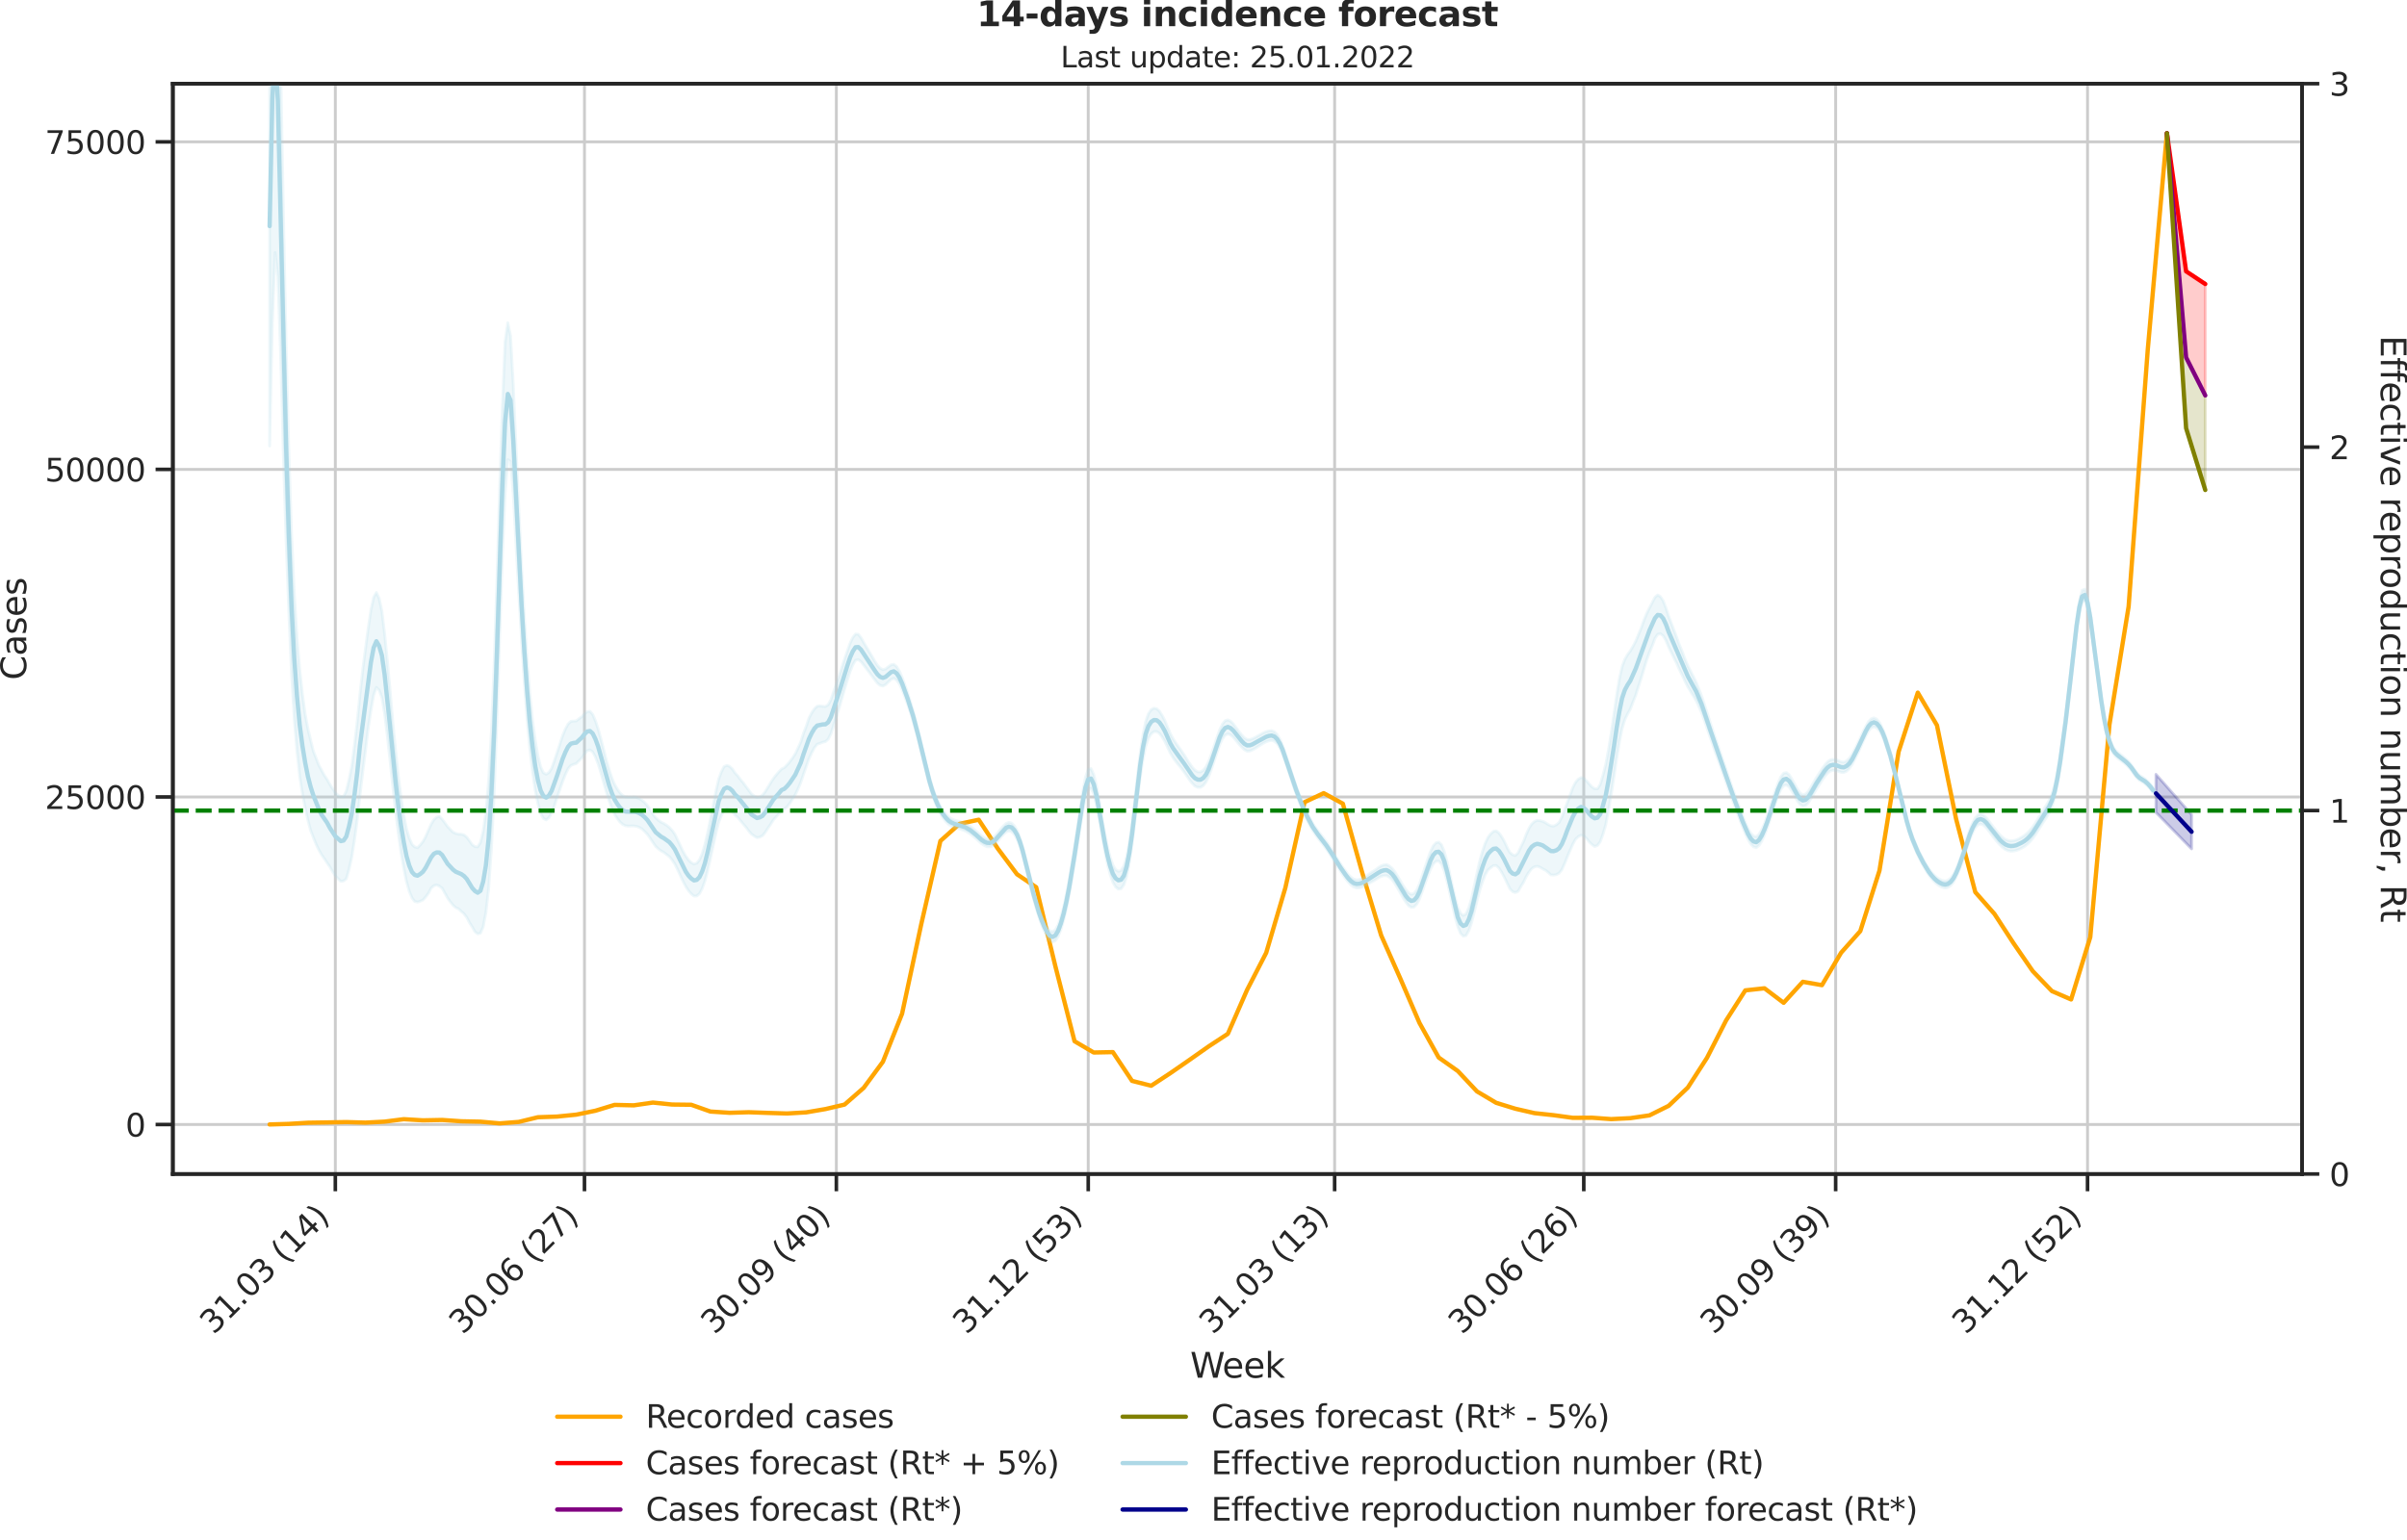 <?xml version="1.0" encoding="utf-8" standalone="no"?>
<!DOCTYPE svg PUBLIC "-//W3C//DTD SVG 1.1//EN"
  "http://www.w3.org/Graphics/SVG/1.1/DTD/svg11.dtd">
<svg xmlns:xlink="http://www.w3.org/1999/xlink" width="837.056pt" height="535.652pt" viewBox="0 0 837.056 535.652" xmlns="http://www.w3.org/2000/svg" version="1.1">
 <defs>
  <style type="text/css">*{stroke-linejoin: round; stroke-linecap: butt}</style>
 </defs>
 <g id="figure_1">
  <g id="patch_1">
   <path d="M 0 535.652 
L 837.056 535.652 
L 837.056 0 
L 0 0 
L 0 535.652 
z
" style="fill: none"/>
  </g>
  <g id="axes_1">
   <g id="patch_2">
    <path d="M 60.108 408.402 
L 800.558 408.402 
L 800.558 29.118 
L 60.108 29.118 
L 60.108 408.402 
z
" style="fill: none"/>
   </g>
   <g id="matplotlib.axis_1">
    <g id="xtick_1">
     <g id="line2d_1">
      <path d="M 116.615 408.402 
L 116.615 29.118 
" clip-path="url(#p458010baac)" style="fill: none; stroke: #cccccc; stroke-linecap: round"/>
     </g>
     <g id="line2d_2">
      <defs>
       <path id="medcc021620" d="M 0 0 
L 0 6 
" style="stroke: #262626; stroke-width: 1.25"/>
      </defs>
      <g>
       <use xlink:href="#medcc021620" x="116.615" y="408.402" style="fill: #262626; stroke: #262626; stroke-width: 1.25"/>
      </g>
     </g>
     <g id="text_1">
      <!-- 31.03 (14) -->
      <g style="fill: #262626" transform="translate(74.291 464.519)rotate(-45)scale(0.11 -0.11)">
       <defs>
        <path id="DejaVuSans-33" d="M 2597 2516 
Q 3050 2419 3304 2112 
Q 3559 1806 3559 1356 
Q 3559 666 3084 287 
Q 2609 -91 1734 -91 
Q 1441 -91 1130 -33 
Q 819 25 488 141 
L 488 750 
Q 750 597 1062 519 
Q 1375 441 1716 441 
Q 2309 441 2620 675 
Q 2931 909 2931 1356 
Q 2931 1769 2642 2001 
Q 2353 2234 1838 2234 
L 1294 2234 
L 1294 2753 
L 1863 2753 
Q 2328 2753 2575 2939 
Q 2822 3125 2822 3475 
Q 2822 3834 2567 4026 
Q 2313 4219 1838 4219 
Q 1578 4219 1281 4162 
Q 984 4106 628 3988 
L 628 4550 
Q 988 4650 1302 4700 
Q 1616 4750 1894 4750 
Q 2613 4750 3031 4423 
Q 3450 4097 3450 3541 
Q 3450 3153 3228 2886 
Q 3006 2619 2597 2516 
z
" transform="scale(0.016)"/>
        <path id="DejaVuSans-31" d="M 794 531 
L 1825 531 
L 1825 4091 
L 703 3866 
L 703 4441 
L 1819 4666 
L 2450 4666 
L 2450 531 
L 3481 531 
L 3481 0 
L 794 0 
L 794 531 
z
" transform="scale(0.016)"/>
        <path id="DejaVuSans-2e" d="M 684 794 
L 1344 794 
L 1344 0 
L 684 0 
L 684 794 
z
" transform="scale(0.016)"/>
        <path id="DejaVuSans-30" d="M 2034 4250 
Q 1547 4250 1301 3770 
Q 1056 3291 1056 2328 
Q 1056 1369 1301 889 
Q 1547 409 2034 409 
Q 2525 409 2770 889 
Q 3016 1369 3016 2328 
Q 3016 3291 2770 3770 
Q 2525 4250 2034 4250 
z
M 2034 4750 
Q 2819 4750 3233 4129 
Q 3647 3509 3647 2328 
Q 3647 1150 3233 529 
Q 2819 -91 2034 -91 
Q 1250 -91 836 529 
Q 422 1150 422 2328 
Q 422 3509 836 4129 
Q 1250 4750 2034 4750 
z
" transform="scale(0.016)"/>
        <path id="DejaVuSans-20" transform="scale(0.016)"/>
        <path id="DejaVuSans-28" d="M 1984 4856 
Q 1566 4138 1362 3434 
Q 1159 2731 1159 2009 
Q 1159 1288 1364 580 
Q 1569 -128 1984 -844 
L 1484 -844 
Q 1016 -109 783 600 
Q 550 1309 550 2009 
Q 550 2706 781 3412 
Q 1013 4119 1484 4856 
L 1984 4856 
z
" transform="scale(0.016)"/>
        <path id="DejaVuSans-34" d="M 2419 4116 
L 825 1625 
L 2419 1625 
L 2419 4116 
z
M 2253 4666 
L 3047 4666 
L 3047 1625 
L 3713 1625 
L 3713 1100 
L 3047 1100 
L 3047 0 
L 2419 0 
L 2419 1100 
L 313 1100 
L 313 1709 
L 2253 4666 
z
" transform="scale(0.016)"/>
        <path id="DejaVuSans-29" d="M 513 4856 
L 1013 4856 
Q 1481 4119 1714 3412 
Q 1947 2706 1947 2009 
Q 1947 1309 1714 600 
Q 1481 -109 1013 -844 
L 513 -844 
Q 928 -128 1133 580 
Q 1338 1288 1338 2009 
Q 1338 2731 1133 3434 
Q 928 4138 513 4856 
z
" transform="scale(0.016)"/>
       </defs>
       <use xlink:href="#DejaVuSans-33"/>
       <use xlink:href="#DejaVuSans-31" x="63.623"/>
       <use xlink:href="#DejaVuSans-2e" x="127.246"/>
       <use xlink:href="#DejaVuSans-30" x="159.033"/>
       <use xlink:href="#DejaVuSans-33" x="222.656"/>
       <use xlink:href="#DejaVuSans-20" x="286.279"/>
       <use xlink:href="#DejaVuSans-28" x="318.066"/>
       <use xlink:href="#DejaVuSans-31" x="357.08"/>
       <use xlink:href="#DejaVuSans-34" x="420.703"/>
       <use xlink:href="#DejaVuSans-29" x="484.326"/>
      </g>
     </g>
    </g>
    <g id="xtick_2">
     <g id="line2d_3">
      <path d="M 203.256 408.402 
L 203.256 29.118 
" clip-path="url(#p458010baac)" style="fill: none; stroke: #cccccc; stroke-linecap: round"/>
     </g>
     <g id="line2d_4">
      <g>
       <use xlink:href="#medcc021620" x="203.256" y="408.402" style="fill: #262626; stroke: #262626; stroke-width: 1.25"/>
      </g>
     </g>
     <g id="text_2">
      <!-- 30.06 (27) -->
      <g style="fill: #262626" transform="translate(160.932 464.519)rotate(-45)scale(0.11 -0.11)">
       <defs>
        <path id="DejaVuSans-36" d="M 2113 2584 
Q 1688 2584 1439 2293 
Q 1191 2003 1191 1497 
Q 1191 994 1439 701 
Q 1688 409 2113 409 
Q 2538 409 2786 701 
Q 3034 994 3034 1497 
Q 3034 2003 2786 2293 
Q 2538 2584 2113 2584 
z
M 3366 4563 
L 3366 3988 
Q 3128 4100 2886 4159 
Q 2644 4219 2406 4219 
Q 1781 4219 1451 3797 
Q 1122 3375 1075 2522 
Q 1259 2794 1537 2939 
Q 1816 3084 2150 3084 
Q 2853 3084 3261 2657 
Q 3669 2231 3669 1497 
Q 3669 778 3244 343 
Q 2819 -91 2113 -91 
Q 1303 -91 875 529 
Q 447 1150 447 2328 
Q 447 3434 972 4092 
Q 1497 4750 2381 4750 
Q 2619 4750 2861 4703 
Q 3103 4656 3366 4563 
z
" transform="scale(0.016)"/>
        <path id="DejaVuSans-32" d="M 1228 531 
L 3431 531 
L 3431 0 
L 469 0 
L 469 531 
Q 828 903 1448 1529 
Q 2069 2156 2228 2338 
Q 2531 2678 2651 2914 
Q 2772 3150 2772 3378 
Q 2772 3750 2511 3984 
Q 2250 4219 1831 4219 
Q 1534 4219 1204 4116 
Q 875 4013 500 3803 
L 500 4441 
Q 881 4594 1212 4672 
Q 1544 4750 1819 4750 
Q 2544 4750 2975 4387 
Q 3406 4025 3406 3419 
Q 3406 3131 3298 2873 
Q 3191 2616 2906 2266 
Q 2828 2175 2409 1742 
Q 1991 1309 1228 531 
z
" transform="scale(0.016)"/>
        <path id="DejaVuSans-37" d="M 525 4666 
L 3525 4666 
L 3525 4397 
L 1831 0 
L 1172 0 
L 2766 4134 
L 525 4134 
L 525 4666 
z
" transform="scale(0.016)"/>
       </defs>
       <use xlink:href="#DejaVuSans-33"/>
       <use xlink:href="#DejaVuSans-30" x="63.623"/>
       <use xlink:href="#DejaVuSans-2e" x="127.246"/>
       <use xlink:href="#DejaVuSans-30" x="159.033"/>
       <use xlink:href="#DejaVuSans-36" x="222.656"/>
       <use xlink:href="#DejaVuSans-20" x="286.279"/>
       <use xlink:href="#DejaVuSans-28" x="318.066"/>
       <use xlink:href="#DejaVuSans-32" x="357.08"/>
       <use xlink:href="#DejaVuSans-37" x="420.703"/>
       <use xlink:href="#DejaVuSans-29" x="484.326"/>
      </g>
     </g>
    </g>
    <g id="xtick_3">
     <g id="line2d_5">
      <path d="M 290.85 408.402 
L 290.85 29.118 
" clip-path="url(#p458010baac)" style="fill: none; stroke: #cccccc; stroke-linecap: round"/>
     </g>
     <g id="line2d_6">
      <g>
       <use xlink:href="#medcc021620" x="290.85" y="408.402" style="fill: #262626; stroke: #262626; stroke-width: 1.25"/>
      </g>
     </g>
     <g id="text_3">
      <!-- 30.09 (40) -->
      <g style="fill: #262626" transform="translate(248.525 464.519)rotate(-45)scale(0.11 -0.11)">
       <defs>
        <path id="DejaVuSans-39" d="M 703 97 
L 703 672 
Q 941 559 1184 500 
Q 1428 441 1663 441 
Q 2288 441 2617 861 
Q 2947 1281 2994 2138 
Q 2813 1869 2534 1725 
Q 2256 1581 1919 1581 
Q 1219 1581 811 2004 
Q 403 2428 403 3163 
Q 403 3881 828 4315 
Q 1253 4750 1959 4750 
Q 2769 4750 3195 4129 
Q 3622 3509 3622 2328 
Q 3622 1225 3098 567 
Q 2575 -91 1691 -91 
Q 1453 -91 1209 -44 
Q 966 3 703 97 
z
M 1959 2075 
Q 2384 2075 2632 2365 
Q 2881 2656 2881 3163 
Q 2881 3666 2632 3958 
Q 2384 4250 1959 4250 
Q 1534 4250 1286 3958 
Q 1038 3666 1038 3163 
Q 1038 2656 1286 2365 
Q 1534 2075 1959 2075 
z
" transform="scale(0.016)"/>
       </defs>
       <use xlink:href="#DejaVuSans-33"/>
       <use xlink:href="#DejaVuSans-30" x="63.623"/>
       <use xlink:href="#DejaVuSans-2e" x="127.246"/>
       <use xlink:href="#DejaVuSans-30" x="159.033"/>
       <use xlink:href="#DejaVuSans-39" x="222.656"/>
       <use xlink:href="#DejaVuSans-20" x="286.279"/>
       <use xlink:href="#DejaVuSans-28" x="318.066"/>
       <use xlink:href="#DejaVuSans-34" x="357.08"/>
       <use xlink:href="#DejaVuSans-30" x="420.703"/>
       <use xlink:href="#DejaVuSans-29" x="484.326"/>
      </g>
     </g>
    </g>
    <g id="xtick_4">
     <g id="line2d_7">
      <path d="M 378.443 408.402 
L 378.443 29.118 
" clip-path="url(#p458010baac)" style="fill: none; stroke: #cccccc; stroke-linecap: round"/>
     </g>
     <g id="line2d_8">
      <g>
       <use xlink:href="#medcc021620" x="378.443" y="408.402" style="fill: #262626; stroke: #262626; stroke-width: 1.25"/>
      </g>
     </g>
     <g id="text_4">
      <!-- 31.12 (53) -->
      <g style="fill: #262626" transform="translate(336.119 464.519)rotate(-45)scale(0.11 -0.11)">
       <defs>
        <path id="DejaVuSans-35" d="M 691 4666 
L 3169 4666 
L 3169 4134 
L 1269 4134 
L 1269 2991 
Q 1406 3038 1543 3061 
Q 1681 3084 1819 3084 
Q 2600 3084 3056 2656 
Q 3513 2228 3513 1497 
Q 3513 744 3044 326 
Q 2575 -91 1722 -91 
Q 1428 -91 1123 -41 
Q 819 9 494 109 
L 494 744 
Q 775 591 1075 516 
Q 1375 441 1709 441 
Q 2250 441 2565 725 
Q 2881 1009 2881 1497 
Q 2881 1984 2565 2268 
Q 2250 2553 1709 2553 
Q 1456 2553 1204 2497 
Q 953 2441 691 2322 
L 691 4666 
z
" transform="scale(0.016)"/>
       </defs>
       <use xlink:href="#DejaVuSans-33"/>
       <use xlink:href="#DejaVuSans-31" x="63.623"/>
       <use xlink:href="#DejaVuSans-2e" x="127.246"/>
       <use xlink:href="#DejaVuSans-31" x="159.033"/>
       <use xlink:href="#DejaVuSans-32" x="222.656"/>
       <use xlink:href="#DejaVuSans-20" x="286.279"/>
       <use xlink:href="#DejaVuSans-28" x="318.066"/>
       <use xlink:href="#DejaVuSans-35" x="357.08"/>
       <use xlink:href="#DejaVuSans-33" x="420.703"/>
       <use xlink:href="#DejaVuSans-29" x="484.326"/>
      </g>
     </g>
    </g>
    <g id="xtick_5">
     <g id="line2d_9">
      <path d="M 464.132 408.402 
L 464.132 29.118 
" clip-path="url(#p458010baac)" style="fill: none; stroke: #cccccc; stroke-linecap: round"/>
     </g>
     <g id="line2d_10">
      <g>
       <use xlink:href="#medcc021620" x="464.132" y="408.402" style="fill: #262626; stroke: #262626; stroke-width: 1.25"/>
      </g>
     </g>
     <g id="text_5">
      <!-- 31.03 (13) -->
      <g style="fill: #262626" transform="translate(421.808 464.519)rotate(-45)scale(0.11 -0.11)">
       <use xlink:href="#DejaVuSans-33"/>
       <use xlink:href="#DejaVuSans-31" x="63.623"/>
       <use xlink:href="#DejaVuSans-2e" x="127.246"/>
       <use xlink:href="#DejaVuSans-30" x="159.033"/>
       <use xlink:href="#DejaVuSans-33" x="222.656"/>
       <use xlink:href="#DejaVuSans-20" x="286.279"/>
       <use xlink:href="#DejaVuSans-28" x="318.066"/>
       <use xlink:href="#DejaVuSans-31" x="357.08"/>
       <use xlink:href="#DejaVuSans-33" x="420.703"/>
       <use xlink:href="#DejaVuSans-29" x="484.326"/>
      </g>
     </g>
    </g>
    <g id="xtick_6">
     <g id="line2d_11">
      <path d="M 550.773 408.402 
L 550.773 29.118 
" clip-path="url(#p458010baac)" style="fill: none; stroke: #cccccc; stroke-linecap: round"/>
     </g>
     <g id="line2d_12">
      <g>
       <use xlink:href="#medcc021620" x="550.773" y="408.402" style="fill: #262626; stroke: #262626; stroke-width: 1.25"/>
      </g>
     </g>
     <g id="text_6">
      <!-- 30.06 (26) -->
      <g style="fill: #262626" transform="translate(508.449 464.519)rotate(-45)scale(0.11 -0.11)">
       <use xlink:href="#DejaVuSans-33"/>
       <use xlink:href="#DejaVuSans-30" x="63.623"/>
       <use xlink:href="#DejaVuSans-2e" x="127.246"/>
       <use xlink:href="#DejaVuSans-30" x="159.033"/>
       <use xlink:href="#DejaVuSans-36" x="222.656"/>
       <use xlink:href="#DejaVuSans-20" x="286.279"/>
       <use xlink:href="#DejaVuSans-28" x="318.066"/>
       <use xlink:href="#DejaVuSans-32" x="357.08"/>
       <use xlink:href="#DejaVuSans-36" x="420.703"/>
       <use xlink:href="#DejaVuSans-29" x="484.326"/>
      </g>
     </g>
    </g>
    <g id="xtick_7">
     <g id="line2d_13">
      <path d="M 638.367 408.402 
L 638.367 29.118 
" clip-path="url(#p458010baac)" style="fill: none; stroke: #cccccc; stroke-linecap: round"/>
     </g>
     <g id="line2d_14">
      <g>
       <use xlink:href="#medcc021620" x="638.367" y="408.402" style="fill: #262626; stroke: #262626; stroke-width: 1.25"/>
      </g>
     </g>
     <g id="text_7">
      <!-- 30.09 (39) -->
      <g style="fill: #262626" transform="translate(596.043 464.519)rotate(-45)scale(0.11 -0.11)">
       <use xlink:href="#DejaVuSans-33"/>
       <use xlink:href="#DejaVuSans-30" x="63.623"/>
       <use xlink:href="#DejaVuSans-2e" x="127.246"/>
       <use xlink:href="#DejaVuSans-30" x="159.033"/>
       <use xlink:href="#DejaVuSans-39" x="222.656"/>
       <use xlink:href="#DejaVuSans-20" x="286.279"/>
       <use xlink:href="#DejaVuSans-28" x="318.066"/>
       <use xlink:href="#DejaVuSans-33" x="357.08"/>
       <use xlink:href="#DejaVuSans-39" x="420.703"/>
       <use xlink:href="#DejaVuSans-29" x="484.326"/>
      </g>
     </g>
    </g>
    <g id="xtick_8">
     <g id="line2d_15">
      <path d="M 725.96 408.402 
L 725.96 29.118 
" clip-path="url(#p458010baac)" style="fill: none; stroke: #cccccc; stroke-linecap: round"/>
     </g>
     <g id="line2d_16">
      <g>
       <use xlink:href="#medcc021620" x="725.96" y="408.402" style="fill: #262626; stroke: #262626; stroke-width: 1.25"/>
      </g>
     </g>
     <g id="text_8">
      <!-- 31.12 (52) -->
      <g style="fill: #262626" transform="translate(683.636 464.519)rotate(-45)scale(0.11 -0.11)">
       <use xlink:href="#DejaVuSans-33"/>
       <use xlink:href="#DejaVuSans-31" x="63.623"/>
       <use xlink:href="#DejaVuSans-2e" x="127.246"/>
       <use xlink:href="#DejaVuSans-31" x="159.033"/>
       <use xlink:href="#DejaVuSans-32" x="222.656"/>
       <use xlink:href="#DejaVuSans-20" x="286.279"/>
       <use xlink:href="#DejaVuSans-28" x="318.066"/>
       <use xlink:href="#DejaVuSans-35" x="357.08"/>
       <use xlink:href="#DejaVuSans-32" x="420.703"/>
       <use xlink:href="#DejaVuSans-29" x="484.326"/>
      </g>
     </g>
    </g>
    <g id="text_9">
     <!-- Week -->
     <g style="fill: #262626" transform="translate(413.894 479.255)scale(0.12 -0.12)">
      <defs>
       <path id="DejaVuSans-57" d="M 213 4666 
L 850 4666 
L 1831 722 
L 2809 4666 
L 3519 4666 
L 4500 722 
L 5478 4666 
L 6119 4666 
L 4947 0 
L 4153 0 
L 3169 4050 
L 2175 0 
L 1381 0 
L 213 4666 
z
" transform="scale(0.016)"/>
       <path id="DejaVuSans-65" d="M 3597 1894 
L 3597 1613 
L 953 1613 
Q 991 1019 1311 708 
Q 1631 397 2203 397 
Q 2534 397 2845 478 
Q 3156 559 3463 722 
L 3463 178 
Q 3153 47 2828 -22 
Q 2503 -91 2169 -91 
Q 1331 -91 842 396 
Q 353 884 353 1716 
Q 353 2575 817 3079 
Q 1281 3584 2069 3584 
Q 2775 3584 3186 3129 
Q 3597 2675 3597 1894 
z
M 3022 2063 
Q 3016 2534 2758 2815 
Q 2500 3097 2075 3097 
Q 1594 3097 1305 2825 
Q 1016 2553 972 2059 
L 3022 2063 
z
" transform="scale(0.016)"/>
       <path id="DejaVuSans-6b" d="M 581 4863 
L 1159 4863 
L 1159 1991 
L 2875 3500 
L 3609 3500 
L 1753 1863 
L 3688 0 
L 2938 0 
L 1159 1709 
L 1159 0 
L 581 0 
L 581 4863 
z
" transform="scale(0.016)"/>
      </defs>
      <use xlink:href="#DejaVuSans-57"/>
      <use xlink:href="#DejaVuSans-65" x="93.002"/>
      <use xlink:href="#DejaVuSans-65" x="154.525"/>
      <use xlink:href="#DejaVuSans-6b" x="216.049"/>
     </g>
    </g>
   </g>
   <g id="matplotlib.axis_2">
    <g id="ytick_1">
     <g id="line2d_17">
      <path d="M 60.108 391.18 
L 800.558 391.18 
" clip-path="url(#p458010baac)" style="fill: none; stroke: #cccccc; stroke-linecap: round"/>
     </g>
     <g id="line2d_18">
      <defs>
       <path id="m73ab7cb3d3" d="M 0 0 
L -6 0 
" style="stroke: #262626; stroke-width: 1.25"/>
      </defs>
      <g>
       <use xlink:href="#m73ab7cb3d3" x="60.108" y="391.18" style="fill: #262626; stroke: #262626; stroke-width: 1.25"/>
      </g>
     </g>
     <g id="text_10">
      <!-- 0 -->
      <g style="fill: #262626" transform="translate(43.609 395.359)scale(0.11 -0.11)">
       <use xlink:href="#DejaVuSans-30"/>
      </g>
     </g>
    </g>
    <g id="ytick_2">
     <g id="line2d_19">
      <path d="M 60.108 277.236 
L 800.558 277.236 
" clip-path="url(#p458010baac)" style="fill: none; stroke: #cccccc; stroke-linecap: round"/>
     </g>
     <g id="line2d_20">
      <g>
       <use xlink:href="#m73ab7cb3d3" x="60.108" y="277.236" style="fill: #262626; stroke: #262626; stroke-width: 1.25"/>
      </g>
     </g>
     <g id="text_11">
      <!-- 25000 -->
      <g style="fill: #262626" transform="translate(15.614 281.415)scale(0.11 -0.11)">
       <use xlink:href="#DejaVuSans-32"/>
       <use xlink:href="#DejaVuSans-35" x="63.623"/>
       <use xlink:href="#DejaVuSans-30" x="127.246"/>
       <use xlink:href="#DejaVuSans-30" x="190.869"/>
       <use xlink:href="#DejaVuSans-30" x="254.492"/>
      </g>
     </g>
    </g>
    <g id="ytick_3">
     <g id="line2d_21">
      <path d="M 60.108 163.292 
L 800.558 163.292 
" clip-path="url(#p458010baac)" style="fill: none; stroke: #cccccc; stroke-linecap: round"/>
     </g>
     <g id="line2d_22">
      <g>
       <use xlink:href="#m73ab7cb3d3" x="60.108" y="163.292" style="fill: #262626; stroke: #262626; stroke-width: 1.25"/>
      </g>
     </g>
     <g id="text_12">
      <!-- 50000 -->
      <g style="fill: #262626" transform="translate(15.614 167.471)scale(0.11 -0.11)">
       <use xlink:href="#DejaVuSans-35"/>
       <use xlink:href="#DejaVuSans-30" x="63.623"/>
       <use xlink:href="#DejaVuSans-30" x="127.246"/>
       <use xlink:href="#DejaVuSans-30" x="190.869"/>
       <use xlink:href="#DejaVuSans-30" x="254.492"/>
      </g>
     </g>
    </g>
    <g id="ytick_4">
     <g id="line2d_23">
      <path d="M 60.108 49.348 
L 800.558 49.348 
" clip-path="url(#p458010baac)" style="fill: none; stroke: #cccccc; stroke-linecap: round"/>
     </g>
     <g id="line2d_24">
      <g>
       <use xlink:href="#m73ab7cb3d3" x="60.108" y="49.348" style="fill: #262626; stroke: #262626; stroke-width: 1.25"/>
      </g>
     </g>
     <g id="text_13">
      <!-- 75000 -->
      <g style="fill: #262626" transform="translate(15.614 53.527)scale(0.11 -0.11)">
       <use xlink:href="#DejaVuSans-37"/>
       <use xlink:href="#DejaVuSans-35" x="63.623"/>
       <use xlink:href="#DejaVuSans-30" x="127.246"/>
       <use xlink:href="#DejaVuSans-30" x="190.869"/>
       <use xlink:href="#DejaVuSans-30" x="254.492"/>
      </g>
     </g>
    </g>
    <g id="text_14">
     <!-- Cases -->
     <g style="fill: #262626" transform="translate(9.118 236.57)rotate(-90)scale(0.12 -0.12)">
      <defs>
       <path id="DejaVuSans-43" d="M 4122 4306 
L 4122 3641 
Q 3803 3938 3442 4084 
Q 3081 4231 2675 4231 
Q 1875 4231 1450 3742 
Q 1025 3253 1025 2328 
Q 1025 1406 1450 917 
Q 1875 428 2675 428 
Q 3081 428 3442 575 
Q 3803 722 4122 1019 
L 4122 359 
Q 3791 134 3420 21 
Q 3050 -91 2638 -91 
Q 1578 -91 968 557 
Q 359 1206 359 2328 
Q 359 3453 968 4101 
Q 1578 4750 2638 4750 
Q 3056 4750 3426 4639 
Q 3797 4528 4122 4306 
z
" transform="scale(0.016)"/>
       <path id="DejaVuSans-61" d="M 2194 1759 
Q 1497 1759 1228 1600 
Q 959 1441 959 1056 
Q 959 750 1161 570 
Q 1363 391 1709 391 
Q 2188 391 2477 730 
Q 2766 1069 2766 1631 
L 2766 1759 
L 2194 1759 
z
M 3341 1997 
L 3341 0 
L 2766 0 
L 2766 531 
Q 2569 213 2275 61 
Q 1981 -91 1556 -91 
Q 1019 -91 701 211 
Q 384 513 384 1019 
Q 384 1609 779 1909 
Q 1175 2209 1959 2209 
L 2766 2209 
L 2766 2266 
Q 2766 2663 2505 2880 
Q 2244 3097 1772 3097 
Q 1472 3097 1187 3025 
Q 903 2953 641 2809 
L 641 3341 
Q 956 3463 1253 3523 
Q 1550 3584 1831 3584 
Q 2591 3584 2966 3190 
Q 3341 2797 3341 1997 
z
" transform="scale(0.016)"/>
       <path id="DejaVuSans-73" d="M 2834 3397 
L 2834 2853 
Q 2591 2978 2328 3040 
Q 2066 3103 1784 3103 
Q 1356 3103 1142 2972 
Q 928 2841 928 2578 
Q 928 2378 1081 2264 
Q 1234 2150 1697 2047 
L 1894 2003 
Q 2506 1872 2764 1633 
Q 3022 1394 3022 966 
Q 3022 478 2636 193 
Q 2250 -91 1575 -91 
Q 1294 -91 989 -36 
Q 684 19 347 128 
L 347 722 
Q 666 556 975 473 
Q 1284 391 1588 391 
Q 1994 391 2212 530 
Q 2431 669 2431 922 
Q 2431 1156 2273 1281 
Q 2116 1406 1581 1522 
L 1381 1569 
Q 847 1681 609 1914 
Q 372 2147 372 2553 
Q 372 3047 722 3315 
Q 1072 3584 1716 3584 
Q 2034 3584 2315 3537 
Q 2597 3491 2834 3397 
z
" transform="scale(0.016)"/>
      </defs>
      <use xlink:href="#DejaVuSans-43"/>
      <use xlink:href="#DejaVuSans-61" x="69.824"/>
      <use xlink:href="#DejaVuSans-73" x="131.104"/>
      <use xlink:href="#DejaVuSans-65" x="183.203"/>
      <use xlink:href="#DejaVuSans-73" x="244.727"/>
     </g>
    </g>
   </g>
   <g id="PolyCollection_1">
    <defs>
     <path id="m9febb5a5d5" d="M 753.571 -489.293 
L 753.571 -489.293 
L 760.236 -441.268 
L 766.901 -436.858 
L 766.901 -398.095 
L 766.901 -398.095 
L 760.236 -411.305 
L 753.571 -489.293 
z
" style="stroke: #ff0000; stroke-opacity: 0.2"/>
    </defs>
    <g clip-path="url(#p458010baac)">
     <use xlink:href="#m9febb5a5d5" x="0" y="535.652" style="fill: #ff0000; fill-opacity: 0.2; stroke: #ff0000; stroke-opacity: 0.2"/>
    </g>
   </g>
   <g id="PolyCollection_2">
    <defs>
     <path id="m18bc02b822" d="M 753.571 -489.293 
L 753.571 -489.293 
L 760.236 -411.305 
L 766.901 -398.095 
L 766.901 -365.201 
L 766.901 -365.201 
L 760.236 -386.703 
L 753.571 -489.293 
z
" style="stroke: #808000; stroke-opacity: 0.2"/>
    </defs>
    <g clip-path="url(#p458010baac)">
     <use xlink:href="#m18bc02b822" x="0" y="535.652" style="fill: #808000; fill-opacity: 0.2; stroke: #808000; stroke-opacity: 0.2"/>
    </g>
   </g>
   <g id="line2d_25">
    <path d="M 93.764 391.162 
L 100.429 390.966 
L 107.094 390.56 
L 113.758 390.455 
L 120.423 390.337 
L 127.088 390.524 
L 133.753 390.182 
L 140.417 389.33 
L 147.082 389.731 
L 153.747 389.599 
L 160.411 390.059 
L 167.076 390.196 
L 173.741 390.788 
L 180.406 390.278 
L 187.07 388.651 
L 193.735 388.418 
L 200.4 387.748 
L 207.064 386.385 
L 213.729 384.353 
L 220.394 384.512 
L 227.059 383.55 
L 233.723 384.234 
L 240.388 384.312 
L 247.053 386.668 
L 253.718 387.106 
L 260.382 386.91 
L 267.047 387.142 
L 273.712 387.347 
L 280.376 386.951 
L 287.041 385.811 
L 293.706 384.248 
L 300.371 378.414 
L 307.035 369.353 
L 313.7 352.649 
L 320.365 321.528 
L 327.029 292.546 
L 333.694 286.58 
L 340.359 285.158 
L 347.024 295.239 
L 353.688 304.141 
L 360.353 308.648 
L 367.018 336.136 
L 373.682 362.216 
L 380.347 366.131 
L 387.012 365.994 
L 393.677 376.003 
L 400.341 377.689 
L 407.006 373.305 
L 413.671 368.692 
L 420.335 363.998 
L 427 359.627 
L 433.665 344.386 
L 440.33 331.451 
L 446.994 308.835 
L 453.659 279.05 
L 460.324 275.914 
L 466.988 279.565 
L 473.653 303.343 
L 480.318 325.403 
L 486.983 340.42 
L 493.647 355.876 
L 500.312 367.867 
L 506.977 372.585 
L 513.641 379.676 
L 520.306 383.633 
L 526.971 385.688 
L 533.636 387.224 
L 540.3 387.94 
L 546.965 388.856 
L 553.63 388.815 
L 560.294 389.302 
L 566.959 388.974 
L 573.624 387.994 
L 580.289 384.685 
L 586.953 378.332 
L 593.618 367.986 
L 600.283 354.951 
L 606.947 344.522 
L 613.612 343.793 
L 620.277 348.839 
L 626.942 341.532 
L 633.606 342.699 
L 640.271 331.401 
L 646.936 323.908 
L 653.601 302.86 
L 660.265 261.494 
L 666.93 240.947 
L 673.595 252.301 
L 680.259 284.925 
L 686.924 310.344 
L 693.589 317.923 
L 700.254 328.165 
L 706.918 337.845 
L 713.583 344.778 
L 720.248 347.676 
L 726.912 325.995 
L 733.577 252.091 
L 740.242 211.021 
L 746.907 121.58 
L 753.571 46.358 
" clip-path="url(#p458010baac)" style="fill: none; stroke: #ffa500; stroke-width: 1.5; stroke-linecap: round"/>
   </g>
   <g id="line2d_26">
    <path d="M 753.571 46.358 
L 760.236 94.383 
L 766.901 98.793 
" clip-path="url(#p458010baac)" style="fill: none; stroke: #ff0000; stroke-width: 1.5; stroke-linecap: round"/>
   </g>
   <g id="line2d_27">
    <path d="M 753.571 46.358 
L 760.236 124.346 
L 766.901 137.557 
" clip-path="url(#p458010baac)" style="fill: none; stroke: #800080; stroke-width: 1.5; stroke-linecap: round"/>
   </g>
   <g id="line2d_28">
    <path d="M 753.571 46.358 
L 760.236 148.949 
L 766.901 170.45 
" clip-path="url(#p458010baac)" style="fill: none; stroke: #808000; stroke-width: 1.5; stroke-linecap: round"/>
   </g>
   <g id="patch_3">
    <path d="M 60.108 408.402 
L 60.108 29.118 
" style="fill: none; stroke: #262626; stroke-width: 1.25; stroke-linejoin: miter; stroke-linecap: square"/>
   </g>
   <g id="patch_4">
    <path d="M 800.558 408.402 
L 800.558 29.118 
" style="fill: none; stroke: #262626; stroke-width: 1.25; stroke-linejoin: miter; stroke-linecap: square"/>
   </g>
   <g id="patch_5">
    <path d="M 60.108 408.402 
L 800.558 408.402 
" style="fill: none; stroke: #262626; stroke-width: 1.25; stroke-linejoin: miter; stroke-linecap: square"/>
   </g>
   <g id="patch_6">
    <path d="M 60.108 29.118 
L 800.558 29.118 
" style="fill: none; stroke: #262626; stroke-width: 1.25; stroke-linejoin: miter; stroke-linecap: square"/>
   </g>
   <g id="text_15">
    <!-- Last update: 25.01.2022 -->
    <g style="fill: #262626" transform="translate(368.834 23.429)scale(0.1 -0.1)">
     <defs>
      <path id="DejaVuSans-4c" d="M 628 4666 
L 1259 4666 
L 1259 531 
L 3531 531 
L 3531 0 
L 628 0 
L 628 4666 
z
" transform="scale(0.016)"/>
      <path id="DejaVuSans-74" d="M 1172 4494 
L 1172 3500 
L 2356 3500 
L 2356 3053 
L 1172 3053 
L 1172 1153 
Q 1172 725 1289 603 
Q 1406 481 1766 481 
L 2356 481 
L 2356 0 
L 1766 0 
Q 1100 0 847 248 
Q 594 497 594 1153 
L 594 3053 
L 172 3053 
L 172 3500 
L 594 3500 
L 594 4494 
L 1172 4494 
z
" transform="scale(0.016)"/>
      <path id="DejaVuSans-75" d="M 544 1381 
L 544 3500 
L 1119 3500 
L 1119 1403 
Q 1119 906 1312 657 
Q 1506 409 1894 409 
Q 2359 409 2629 706 
Q 2900 1003 2900 1516 
L 2900 3500 
L 3475 3500 
L 3475 0 
L 2900 0 
L 2900 538 
Q 2691 219 2414 64 
Q 2138 -91 1772 -91 
Q 1169 -91 856 284 
Q 544 659 544 1381 
z
M 1991 3584 
L 1991 3584 
z
" transform="scale(0.016)"/>
      <path id="DejaVuSans-70" d="M 1159 525 
L 1159 -1331 
L 581 -1331 
L 581 3500 
L 1159 3500 
L 1159 2969 
Q 1341 3281 1617 3432 
Q 1894 3584 2278 3584 
Q 2916 3584 3314 3078 
Q 3713 2572 3713 1747 
Q 3713 922 3314 415 
Q 2916 -91 2278 -91 
Q 1894 -91 1617 61 
Q 1341 213 1159 525 
z
M 3116 1747 
Q 3116 2381 2855 2742 
Q 2594 3103 2138 3103 
Q 1681 3103 1420 2742 
Q 1159 2381 1159 1747 
Q 1159 1113 1420 752 
Q 1681 391 2138 391 
Q 2594 391 2855 752 
Q 3116 1113 3116 1747 
z
" transform="scale(0.016)"/>
      <path id="DejaVuSans-64" d="M 2906 2969 
L 2906 4863 
L 3481 4863 
L 3481 0 
L 2906 0 
L 2906 525 
Q 2725 213 2448 61 
Q 2172 -91 1784 -91 
Q 1150 -91 751 415 
Q 353 922 353 1747 
Q 353 2572 751 3078 
Q 1150 3584 1784 3584 
Q 2172 3584 2448 3432 
Q 2725 3281 2906 2969 
z
M 947 1747 
Q 947 1113 1208 752 
Q 1469 391 1925 391 
Q 2381 391 2643 752 
Q 2906 1113 2906 1747 
Q 2906 2381 2643 2742 
Q 2381 3103 1925 3103 
Q 1469 3103 1208 2742 
Q 947 2381 947 1747 
z
" transform="scale(0.016)"/>
      <path id="DejaVuSans-3a" d="M 750 794 
L 1409 794 
L 1409 0 
L 750 0 
L 750 794 
z
M 750 3309 
L 1409 3309 
L 1409 2516 
L 750 2516 
L 750 3309 
z
" transform="scale(0.016)"/>
     </defs>
     <use xlink:href="#DejaVuSans-4c"/>
     <use xlink:href="#DejaVuSans-61" x="55.713"/>
     <use xlink:href="#DejaVuSans-73" x="116.992"/>
     <use xlink:href="#DejaVuSans-74" x="169.092"/>
     <use xlink:href="#DejaVuSans-20" x="208.301"/>
     <use xlink:href="#DejaVuSans-75" x="240.088"/>
     <use xlink:href="#DejaVuSans-70" x="303.467"/>
     <use xlink:href="#DejaVuSans-64" x="366.943"/>
     <use xlink:href="#DejaVuSans-61" x="430.42"/>
     <use xlink:href="#DejaVuSans-74" x="491.699"/>
     <use xlink:href="#DejaVuSans-65" x="530.908"/>
     <use xlink:href="#DejaVuSans-3a" x="592.432"/>
     <use xlink:href="#DejaVuSans-20" x="626.123"/>
     <use xlink:href="#DejaVuSans-32" x="657.91"/>
     <use xlink:href="#DejaVuSans-35" x="721.533"/>
     <use xlink:href="#DejaVuSans-2e" x="785.156"/>
     <use xlink:href="#DejaVuSans-30" x="816.943"/>
     <use xlink:href="#DejaVuSans-31" x="880.566"/>
     <use xlink:href="#DejaVuSans-2e" x="944.189"/>
     <use xlink:href="#DejaVuSans-32" x="975.977"/>
     <use xlink:href="#DejaVuSans-30" x="1039.6"/>
     <use xlink:href="#DejaVuSans-32" x="1103.223"/>
     <use xlink:href="#DejaVuSans-32" x="1166.846"/>
    </g>
   </g>
   <g id="text_16">
    <!-- 14-days incidence forecast -->
    <g style="fill: #262626" transform="translate(339.668 9.118)scale(0.12 -0.12)">
     <defs>
      <path id="DejaVuSans-Bold-31" d="M 750 831 
L 1813 831 
L 1813 3847 
L 722 3622 
L 722 4441 
L 1806 4666 
L 2950 4666 
L 2950 831 
L 4013 831 
L 4013 0 
L 750 0 
L 750 831 
z
" transform="scale(0.016)"/>
      <path id="DejaVuSans-Bold-34" d="M 2356 3675 
L 1038 1722 
L 2356 1722 
L 2356 3675 
z
M 2156 4666 
L 3494 4666 
L 3494 1722 
L 4159 1722 
L 4159 850 
L 3494 850 
L 3494 0 
L 2356 0 
L 2356 850 
L 288 850 
L 288 1881 
L 2156 4666 
z
" transform="scale(0.016)"/>
      <path id="DejaVuSans-Bold-2d" d="M 347 2297 
L 2309 2297 
L 2309 1388 
L 347 1388 
L 347 2297 
z
" transform="scale(0.016)"/>
      <path id="DejaVuSans-Bold-64" d="M 2919 2988 
L 2919 4863 
L 4044 4863 
L 4044 0 
L 2919 0 
L 2919 506 
Q 2688 197 2409 53 
Q 2131 -91 1766 -91 
Q 1119 -91 703 423 
Q 288 938 288 1747 
Q 288 2556 703 3070 
Q 1119 3584 1766 3584 
Q 2128 3584 2408 3439 
Q 2688 3294 2919 2988 
z
M 2181 722 
Q 2541 722 2730 984 
Q 2919 1247 2919 1747 
Q 2919 2247 2730 2509 
Q 2541 2772 2181 2772 
Q 1825 2772 1636 2509 
Q 1447 2247 1447 1747 
Q 1447 1247 1636 984 
Q 1825 722 2181 722 
z
" transform="scale(0.016)"/>
      <path id="DejaVuSans-Bold-61" d="M 2106 1575 
Q 1756 1575 1579 1456 
Q 1403 1338 1403 1106 
Q 1403 894 1545 773 
Q 1688 653 1941 653 
Q 2256 653 2472 879 
Q 2688 1106 2688 1447 
L 2688 1575 
L 2106 1575 
z
M 3816 1997 
L 3816 0 
L 2688 0 
L 2688 519 
Q 2463 200 2181 54 
Q 1900 -91 1497 -91 
Q 953 -91 614 226 
Q 275 544 275 1050 
Q 275 1666 698 1953 
Q 1122 2241 2028 2241 
L 2688 2241 
L 2688 2328 
Q 2688 2594 2478 2717 
Q 2269 2841 1825 2841 
Q 1466 2841 1156 2769 
Q 847 2697 581 2553 
L 581 3406 
Q 941 3494 1303 3539 
Q 1666 3584 2028 3584 
Q 2975 3584 3395 3211 
Q 3816 2838 3816 1997 
z
" transform="scale(0.016)"/>
      <path id="DejaVuSans-Bold-79" d="M 78 3500 
L 1197 3500 
L 2138 1125 
L 2938 3500 
L 4056 3500 
L 2584 -331 
Q 2363 -916 2067 -1148 
Q 1772 -1381 1288 -1381 
L 641 -1381 
L 641 -647 
L 991 -647 
Q 1275 -647 1404 -556 
Q 1534 -466 1606 -231 
L 1638 -134 
L 78 3500 
z
" transform="scale(0.016)"/>
      <path id="DejaVuSans-Bold-73" d="M 3272 3391 
L 3272 2541 
Q 2913 2691 2578 2766 
Q 2244 2841 1947 2841 
Q 1628 2841 1473 2761 
Q 1319 2681 1319 2516 
Q 1319 2381 1436 2309 
Q 1553 2238 1856 2203 
L 2053 2175 
Q 2913 2066 3209 1816 
Q 3506 1566 3506 1031 
Q 3506 472 3093 190 
Q 2681 -91 1863 -91 
Q 1516 -91 1145 -36 
Q 775 19 384 128 
L 384 978 
Q 719 816 1070 734 
Q 1422 653 1784 653 
Q 2113 653 2278 743 
Q 2444 834 2444 1013 
Q 2444 1163 2330 1236 
Q 2216 1309 1875 1350 
L 1678 1375 
Q 931 1469 631 1722 
Q 331 1975 331 2491 
Q 331 3047 712 3315 
Q 1094 3584 1881 3584 
Q 2191 3584 2531 3537 
Q 2872 3491 3272 3391 
z
" transform="scale(0.016)"/>
      <path id="DejaVuSans-Bold-20" transform="scale(0.016)"/>
      <path id="DejaVuSans-Bold-69" d="M 538 3500 
L 1656 3500 
L 1656 0 
L 538 0 
L 538 3500 
z
M 538 4863 
L 1656 4863 
L 1656 3950 
L 538 3950 
L 538 4863 
z
" transform="scale(0.016)"/>
      <path id="DejaVuSans-Bold-6e" d="M 4056 2131 
L 4056 0 
L 2931 0 
L 2931 347 
L 2931 1631 
Q 2931 2084 2911 2256 
Q 2891 2428 2841 2509 
Q 2775 2619 2662 2680 
Q 2550 2741 2406 2741 
Q 2056 2741 1856 2470 
Q 1656 2200 1656 1722 
L 1656 0 
L 538 0 
L 538 3500 
L 1656 3500 
L 1656 2988 
Q 1909 3294 2193 3439 
Q 2478 3584 2822 3584 
Q 3428 3584 3742 3212 
Q 4056 2841 4056 2131 
z
" transform="scale(0.016)"/>
      <path id="DejaVuSans-Bold-63" d="M 3366 3391 
L 3366 2478 
Q 3138 2634 2908 2709 
Q 2678 2784 2431 2784 
Q 1963 2784 1702 2511 
Q 1441 2238 1441 1747 
Q 1441 1256 1702 982 
Q 1963 709 2431 709 
Q 2694 709 2930 787 
Q 3166 866 3366 1019 
L 3366 103 
Q 3103 6 2833 -42 
Q 2563 -91 2291 -91 
Q 1344 -91 809 395 
Q 275 881 275 1747 
Q 275 2613 809 3098 
Q 1344 3584 2291 3584 
Q 2566 3584 2833 3536 
Q 3100 3488 3366 3391 
z
" transform="scale(0.016)"/>
      <path id="DejaVuSans-Bold-65" d="M 4031 1759 
L 4031 1441 
L 1416 1441 
Q 1456 1047 1700 850 
Q 1944 653 2381 653 
Q 2734 653 3104 758 
Q 3475 863 3866 1075 
L 3866 213 
Q 3469 63 3072 -14 
Q 2675 -91 2278 -91 
Q 1328 -91 801 392 
Q 275 875 275 1747 
Q 275 2603 792 3093 
Q 1309 3584 2216 3584 
Q 3041 3584 3536 3087 
Q 4031 2591 4031 1759 
z
M 2881 2131 
Q 2881 2450 2695 2645 
Q 2509 2841 2209 2841 
Q 1884 2841 1681 2658 
Q 1478 2475 1428 2131 
L 2881 2131 
z
" transform="scale(0.016)"/>
      <path id="DejaVuSans-Bold-66" d="M 2841 4863 
L 2841 4128 
L 2222 4128 
Q 1984 4128 1890 4042 
Q 1797 3956 1797 3744 
L 1797 3500 
L 2753 3500 
L 2753 2700 
L 1797 2700 
L 1797 0 
L 678 0 
L 678 2700 
L 122 2700 
L 122 3500 
L 678 3500 
L 678 3744 
Q 678 4316 997 4589 
Q 1316 4863 1984 4863 
L 2841 4863 
z
" transform="scale(0.016)"/>
      <path id="DejaVuSans-Bold-6f" d="M 2203 2784 
Q 1831 2784 1636 2517 
Q 1441 2250 1441 1747 
Q 1441 1244 1636 976 
Q 1831 709 2203 709 
Q 2569 709 2762 976 
Q 2956 1244 2956 1747 
Q 2956 2250 2762 2517 
Q 2569 2784 2203 2784 
z
M 2203 3584 
Q 3106 3584 3614 3096 
Q 4122 2609 4122 1747 
Q 4122 884 3614 396 
Q 3106 -91 2203 -91 
Q 1297 -91 786 396 
Q 275 884 275 1747 
Q 275 2609 786 3096 
Q 1297 3584 2203 3584 
z
" transform="scale(0.016)"/>
      <path id="DejaVuSans-Bold-72" d="M 3138 2547 
Q 2991 2616 2845 2648 
Q 2700 2681 2553 2681 
Q 2122 2681 1889 2404 
Q 1656 2128 1656 1613 
L 1656 0 
L 538 0 
L 538 3500 
L 1656 3500 
L 1656 2925 
Q 1872 3269 2151 3426 
Q 2431 3584 2822 3584 
Q 2878 3584 2943 3579 
Q 3009 3575 3134 3559 
L 3138 2547 
z
" transform="scale(0.016)"/>
      <path id="DejaVuSans-Bold-74" d="M 1759 4494 
L 1759 3500 
L 2913 3500 
L 2913 2700 
L 1759 2700 
L 1759 1216 
Q 1759 972 1856 886 
Q 1953 800 2241 800 
L 2816 800 
L 2816 0 
L 1856 0 
Q 1194 0 917 276 
Q 641 553 641 1216 
L 641 2700 
L 84 2700 
L 84 3500 
L 641 3500 
L 641 4494 
L 1759 4494 
z
" transform="scale(0.016)"/>
     </defs>
     <use xlink:href="#DejaVuSans-Bold-31"/>
     <use xlink:href="#DejaVuSans-Bold-34" x="69.58"/>
     <use xlink:href="#DejaVuSans-Bold-2d" x="139.16"/>
     <use xlink:href="#DejaVuSans-Bold-64" x="180.664"/>
     <use xlink:href="#DejaVuSans-Bold-61" x="252.246"/>
     <use xlink:href="#DejaVuSans-Bold-79" x="316.602"/>
     <use xlink:href="#DejaVuSans-Bold-73" x="381.787"/>
     <use xlink:href="#DejaVuSans-Bold-20" x="441.309"/>
     <use xlink:href="#DejaVuSans-Bold-69" x="476.123"/>
     <use xlink:href="#DejaVuSans-Bold-6e" x="510.4"/>
     <use xlink:href="#DejaVuSans-Bold-63" x="581.592"/>
     <use xlink:href="#DejaVuSans-Bold-69" x="640.869"/>
     <use xlink:href="#DejaVuSans-Bold-64" x="675.146"/>
     <use xlink:href="#DejaVuSans-Bold-65" x="746.729"/>
     <use xlink:href="#DejaVuSans-Bold-6e" x="814.551"/>
     <use xlink:href="#DejaVuSans-Bold-63" x="885.742"/>
     <use xlink:href="#DejaVuSans-Bold-65" x="945.02"/>
     <use xlink:href="#DejaVuSans-Bold-20" x="1012.842"/>
     <use xlink:href="#DejaVuSans-Bold-66" x="1047.656"/>
     <use xlink:href="#DejaVuSans-Bold-6f" x="1091.162"/>
     <use xlink:href="#DejaVuSans-Bold-72" x="1159.863"/>
     <use xlink:href="#DejaVuSans-Bold-65" x="1209.18"/>
     <use xlink:href="#DejaVuSans-Bold-63" x="1277.002"/>
     <use xlink:href="#DejaVuSans-Bold-61" x="1336.279"/>
     <use xlink:href="#DejaVuSans-Bold-73" x="1403.76"/>
     <use xlink:href="#DejaVuSans-Bold-74" x="1463.281"/>
    </g>
   </g>
  </g>
  <g id="axes_2">
   <g id="matplotlib.axis_3">
    <g id="ytick_5">
     <g id="line2d_29">
      <defs>
       <path id="m47c1727a71" d="M 0 0 
L 6 0 
" style="stroke: #262626; stroke-width: 1.25"/>
      </defs>
      <g>
       <use xlink:href="#m47c1727a71" x="800.558" y="408.402" style="fill: #262626; stroke: #262626; stroke-width: 1.25"/>
      </g>
     </g>
     <g id="text_17">
      <!-- 0 -->
      <g style="fill: #262626" transform="translate(810.058 412.581)scale(0.11 -0.11)">
       <use xlink:href="#DejaVuSans-30"/>
      </g>
     </g>
    </g>
    <g id="ytick_6">
     <g id="line2d_30">
      <g>
       <use xlink:href="#m47c1727a71" x="800.558" y="281.974" style="fill: #262626; stroke: #262626; stroke-width: 1.25"/>
      </g>
     </g>
     <g id="text_18">
      <!-- 1 -->
      <g style="fill: #262626" transform="translate(810.058 286.153)scale(0.11 -0.11)">
       <use xlink:href="#DejaVuSans-31"/>
      </g>
     </g>
    </g>
    <g id="ytick_7">
     <g id="line2d_31">
      <g>
       <use xlink:href="#m47c1727a71" x="800.558" y="155.546" style="fill: #262626; stroke: #262626; stroke-width: 1.25"/>
      </g>
     </g>
     <g id="text_19">
      <!-- 2 -->
      <g style="fill: #262626" transform="translate(810.058 159.725)scale(0.11 -0.11)">
       <use xlink:href="#DejaVuSans-32"/>
      </g>
     </g>
    </g>
    <g id="ytick_8">
     <g id="line2d_32">
      <g>
       <use xlink:href="#m47c1727a71" x="800.558" y="29.118" style="fill: #262626; stroke: #262626; stroke-width: 1.25"/>
      </g>
     </g>
     <g id="text_20">
      <!-- 3 -->
      <g style="fill: #262626" transform="translate(810.058 33.297)scale(0.11 -0.11)">
       <use xlink:href="#DejaVuSans-33"/>
      </g>
     </g>
    </g>
    <g id="text_21">
     <!-- Effective reproduction number, Rt -->
     <g style="fill: #262626" transform="translate(827.938 116.687)rotate(-270)scale(0.12 -0.12)">
      <defs>
       <path id="DejaVuSans-45" d="M 628 4666 
L 3578 4666 
L 3578 4134 
L 1259 4134 
L 1259 2753 
L 3481 2753 
L 3481 2222 
L 1259 2222 
L 1259 531 
L 3634 531 
L 3634 0 
L 628 0 
L 628 4666 
z
" transform="scale(0.016)"/>
       <path id="DejaVuSans-66" d="M 2375 4863 
L 2375 4384 
L 1825 4384 
Q 1516 4384 1395 4259 
Q 1275 4134 1275 3809 
L 1275 3500 
L 2222 3500 
L 2222 3053 
L 1275 3053 
L 1275 0 
L 697 0 
L 697 3053 
L 147 3053 
L 147 3500 
L 697 3500 
L 697 3744 
Q 697 4328 969 4595 
Q 1241 4863 1831 4863 
L 2375 4863 
z
" transform="scale(0.016)"/>
       <path id="DejaVuSans-63" d="M 3122 3366 
L 3122 2828 
Q 2878 2963 2633 3030 
Q 2388 3097 2138 3097 
Q 1578 3097 1268 2742 
Q 959 2388 959 1747 
Q 959 1106 1268 751 
Q 1578 397 2138 397 
Q 2388 397 2633 464 
Q 2878 531 3122 666 
L 3122 134 
Q 2881 22 2623 -34 
Q 2366 -91 2075 -91 
Q 1284 -91 818 406 
Q 353 903 353 1747 
Q 353 2603 823 3093 
Q 1294 3584 2113 3584 
Q 2378 3584 2631 3529 
Q 2884 3475 3122 3366 
z
" transform="scale(0.016)"/>
       <path id="DejaVuSans-69" d="M 603 3500 
L 1178 3500 
L 1178 0 
L 603 0 
L 603 3500 
z
M 603 4863 
L 1178 4863 
L 1178 4134 
L 603 4134 
L 603 4863 
z
" transform="scale(0.016)"/>
       <path id="DejaVuSans-76" d="M 191 3500 
L 800 3500 
L 1894 563 
L 2988 3500 
L 3597 3500 
L 2284 0 
L 1503 0 
L 191 3500 
z
" transform="scale(0.016)"/>
       <path id="DejaVuSans-72" d="M 2631 2963 
Q 2534 3019 2420 3045 
Q 2306 3072 2169 3072 
Q 1681 3072 1420 2755 
Q 1159 2438 1159 1844 
L 1159 0 
L 581 0 
L 581 3500 
L 1159 3500 
L 1159 2956 
Q 1341 3275 1631 3429 
Q 1922 3584 2338 3584 
Q 2397 3584 2469 3576 
Q 2541 3569 2628 3553 
L 2631 2963 
z
" transform="scale(0.016)"/>
       <path id="DejaVuSans-6f" d="M 1959 3097 
Q 1497 3097 1228 2736 
Q 959 2375 959 1747 
Q 959 1119 1226 758 
Q 1494 397 1959 397 
Q 2419 397 2687 759 
Q 2956 1122 2956 1747 
Q 2956 2369 2687 2733 
Q 2419 3097 1959 3097 
z
M 1959 3584 
Q 2709 3584 3137 3096 
Q 3566 2609 3566 1747 
Q 3566 888 3137 398 
Q 2709 -91 1959 -91 
Q 1206 -91 779 398 
Q 353 888 353 1747 
Q 353 2609 779 3096 
Q 1206 3584 1959 3584 
z
" transform="scale(0.016)"/>
       <path id="DejaVuSans-6e" d="M 3513 2113 
L 3513 0 
L 2938 0 
L 2938 2094 
Q 2938 2591 2744 2837 
Q 2550 3084 2163 3084 
Q 1697 3084 1428 2787 
Q 1159 2491 1159 1978 
L 1159 0 
L 581 0 
L 581 3500 
L 1159 3500 
L 1159 2956 
Q 1366 3272 1645 3428 
Q 1925 3584 2291 3584 
Q 2894 3584 3203 3211 
Q 3513 2838 3513 2113 
z
" transform="scale(0.016)"/>
       <path id="DejaVuSans-6d" d="M 3328 2828 
Q 3544 3216 3844 3400 
Q 4144 3584 4550 3584 
Q 5097 3584 5394 3201 
Q 5691 2819 5691 2113 
L 5691 0 
L 5113 0 
L 5113 2094 
Q 5113 2597 4934 2840 
Q 4756 3084 4391 3084 
Q 3944 3084 3684 2787 
Q 3425 2491 3425 1978 
L 3425 0 
L 2847 0 
L 2847 2094 
Q 2847 2600 2669 2842 
Q 2491 3084 2119 3084 
Q 1678 3084 1418 2786 
Q 1159 2488 1159 1978 
L 1159 0 
L 581 0 
L 581 3500 
L 1159 3500 
L 1159 2956 
Q 1356 3278 1631 3431 
Q 1906 3584 2284 3584 
Q 2666 3584 2933 3390 
Q 3200 3197 3328 2828 
z
" transform="scale(0.016)"/>
       <path id="DejaVuSans-62" d="M 3116 1747 
Q 3116 2381 2855 2742 
Q 2594 3103 2138 3103 
Q 1681 3103 1420 2742 
Q 1159 2381 1159 1747 
Q 1159 1113 1420 752 
Q 1681 391 2138 391 
Q 2594 391 2855 752 
Q 3116 1113 3116 1747 
z
M 1159 2969 
Q 1341 3281 1617 3432 
Q 1894 3584 2278 3584 
Q 2916 3584 3314 3078 
Q 3713 2572 3713 1747 
Q 3713 922 3314 415 
Q 2916 -91 2278 -91 
Q 1894 -91 1617 61 
Q 1341 213 1159 525 
L 1159 0 
L 581 0 
L 581 4863 
L 1159 4863 
L 1159 2969 
z
" transform="scale(0.016)"/>
       <path id="DejaVuSans-2c" d="M 750 794 
L 1409 794 
L 1409 256 
L 897 -744 
L 494 -744 
L 750 256 
L 750 794 
z
" transform="scale(0.016)"/>
       <path id="DejaVuSans-52" d="M 2841 2188 
Q 3044 2119 3236 1894 
Q 3428 1669 3622 1275 
L 4263 0 
L 3584 0 
L 2988 1197 
Q 2756 1666 2539 1819 
Q 2322 1972 1947 1972 
L 1259 1972 
L 1259 0 
L 628 0 
L 628 4666 
L 2053 4666 
Q 2853 4666 3247 4331 
Q 3641 3997 3641 3322 
Q 3641 2881 3436 2590 
Q 3231 2300 2841 2188 
z
M 1259 4147 
L 1259 2491 
L 2053 2491 
Q 2509 2491 2742 2702 
Q 2975 2913 2975 3322 
Q 2975 3731 2742 3939 
Q 2509 4147 2053 4147 
L 1259 4147 
z
" transform="scale(0.016)"/>
      </defs>
      <use xlink:href="#DejaVuSans-45"/>
      <use xlink:href="#DejaVuSans-66" x="63.184"/>
      <use xlink:href="#DejaVuSans-66" x="98.389"/>
      <use xlink:href="#DejaVuSans-65" x="133.594"/>
      <use xlink:href="#DejaVuSans-63" x="195.117"/>
      <use xlink:href="#DejaVuSans-74" x="250.098"/>
      <use xlink:href="#DejaVuSans-69" x="289.307"/>
      <use xlink:href="#DejaVuSans-76" x="317.09"/>
      <use xlink:href="#DejaVuSans-65" x="376.27"/>
      <use xlink:href="#DejaVuSans-20" x="437.793"/>
      <use xlink:href="#DejaVuSans-72" x="469.58"/>
      <use xlink:href="#DejaVuSans-65" x="508.443"/>
      <use xlink:href="#DejaVuSans-70" x="569.967"/>
      <use xlink:href="#DejaVuSans-72" x="633.443"/>
      <use xlink:href="#DejaVuSans-6f" x="672.307"/>
      <use xlink:href="#DejaVuSans-64" x="733.488"/>
      <use xlink:href="#DejaVuSans-75" x="796.965"/>
      <use xlink:href="#DejaVuSans-63" x="860.344"/>
      <use xlink:href="#DejaVuSans-74" x="915.324"/>
      <use xlink:href="#DejaVuSans-69" x="954.533"/>
      <use xlink:href="#DejaVuSans-6f" x="982.316"/>
      <use xlink:href="#DejaVuSans-6e" x="1043.498"/>
      <use xlink:href="#DejaVuSans-20" x="1106.877"/>
      <use xlink:href="#DejaVuSans-6e" x="1138.664"/>
      <use xlink:href="#DejaVuSans-75" x="1202.043"/>
      <use xlink:href="#DejaVuSans-6d" x="1265.422"/>
      <use xlink:href="#DejaVuSans-62" x="1362.834"/>
      <use xlink:href="#DejaVuSans-65" x="1426.311"/>
      <use xlink:href="#DejaVuSans-72" x="1487.834"/>
      <use xlink:href="#DejaVuSans-2c" x="1528.947"/>
      <use xlink:href="#DejaVuSans-20" x="1560.734"/>
      <use xlink:href="#DejaVuSans-52" x="1592.521"/>
      <use xlink:href="#DejaVuSans-74" x="1662.004"/>
     </g>
    </g>
   </g>
   <g id="PolyCollection_3">
    <defs>
     <path id="m1aa21efcf5" d="M 93.764 -546.767 
L 93.764 -380.518 
L 94.716 -423.563 
L 95.669 -447.795 
L 96.621 -439.367 
L 97.573 -412.706 
L 98.525 -377.901 
L 99.477 -348.22 
L 100.429 -322.917 
L 101.381 -301.195 
L 102.333 -285.641 
L 103.285 -274.248 
L 104.237 -265.422 
L 105.19 -259.378 
L 106.142 -254.541 
L 107.094 -250.31 
L 108.046 -246.684 
L 108.998 -244.255 
L 109.95 -241.891 
L 110.902 -239.959 
L 111.854 -238.251 
L 112.806 -236.925 
L 113.758 -235.476 
L 114.711 -234.089 
L 115.663 -232.408 
L 116.615 -230.981 
L 117.567 -229.956 
L 118.519 -229.08 
L 119.471 -229.218 
L 120.423 -229.927 
L 121.375 -233.198 
L 122.327 -237.462 
L 123.279 -243.443 
L 124.232 -250.516 
L 125.184 -258.997 
L 126.136 -267.01 
L 127.088 -274.441 
L 128.04 -282.187 
L 128.992 -288.485 
L 129.944 -293.875 
L 130.896 -296.512 
L 131.848 -295.579 
L 132.801 -292.988 
L 133.753 -287.407 
L 134.705 -279.659 
L 135.657 -270.925 
L 136.609 -261.957 
L 137.561 -253.363 
L 138.513 -245.834 
L 139.465 -239.095 
L 140.417 -233.614 
L 141.369 -228.926 
L 142.322 -225.58 
L 143.274 -223.29 
L 144.226 -222.068 
L 145.178 -221.849 
L 146.13 -222.134 
L 147.082 -222.578 
L 148.034 -223.623 
L 148.986 -224.898 
L 149.938 -226.711 
L 150.89 -227.536 
L 151.843 -227.816 
L 152.795 -227.412 
L 153.747 -226.648 
L 154.699 -224.996 
L 155.651 -223.257 
L 156.603 -221.944 
L 157.555 -220.746 
L 158.507 -219.913 
L 159.459 -219.494 
L 160.411 -218.608 
L 161.364 -217.79 
L 162.316 -216.519 
L 163.268 -214.664 
L 164.22 -213.225 
L 165.172 -211.52 
L 166.124 -210.786 
L 167.076 -211.021 
L 168.028 -213.197 
L 168.98 -218.242 
L 169.933 -226.522 
L 170.885 -240.288 
L 171.837 -259.223 
L 172.789 -284.811 
L 173.741 -313.82 
L 174.693 -341.744 
L 175.645 -363.71 
L 176.597 -375.765 
L 177.549 -375.051 
L 178.501 -363.585 
L 179.454 -346.37 
L 180.406 -329.378 
L 181.358 -313.091 
L 182.31 -298.483 
L 183.262 -285.838 
L 184.214 -275.444 
L 185.166 -267.29 
L 186.118 -260.773 
L 187.07 -256.091 
L 188.022 -252.748 
L 188.975 -250.948 
L 189.927 -250.42 
L 190.879 -251.184 
L 191.831 -252.906 
L 192.783 -255.29 
L 193.735 -258.177 
L 194.687 -261 
L 195.639 -263.747 
L 196.591 -266.162 
L 197.543 -268.199 
L 198.496 -269.36 
L 199.448 -269.763 
L 200.4 -270.037 
L 201.352 -271.014 
L 202.304 -271.943 
L 203.256 -273.396 
L 204.208 -274.494 
L 205.16 -274.771 
L 206.112 -274.079 
L 207.064 -272.345 
L 208.017 -269.899 
L 208.969 -266.828 
L 209.921 -263.447 
L 210.873 -260.144 
L 211.825 -257.126 
L 212.777 -254.51 
L 213.729 -252.366 
L 214.681 -250.935 
L 215.633 -249.681 
L 216.586 -248.828 
L 217.538 -248.391 
L 218.49 -248.271 
L 219.442 -248.319 
L 220.394 -248.315 
L 221.346 -248.195 
L 222.298 -247.848 
L 223.25 -247.281 
L 224.202 -246.406 
L 225.154 -245.371 
L 226.107 -244.064 
L 227.059 -242.598 
L 228.011 -241.244 
L 228.963 -240.354 
L 229.915 -239.646 
L 230.867 -239.121 
L 231.819 -238.378 
L 232.771 -237.68 
L 233.723 -236.517 
L 234.675 -235.094 
L 235.628 -233.172 
L 236.58 -231.121 
L 237.532 -229.048 
L 238.484 -227.255 
L 239.436 -225.805 
L 240.388 -224.724 
L 241.34 -223.931 
L 242.292 -223.963 
L 243.244 -224.769 
L 244.196 -226.541 
L 245.149 -229.181 
L 246.101 -232.822 
L 247.053 -237.041 
L 248.005 -241.323 
L 248.957 -245.683 
L 249.909 -249.545 
L 250.861 -251.94 
L 251.813 -253.632 
L 252.765 -254.287 
L 253.718 -254.013 
L 254.67 -253.238 
L 255.622 -252.118 
L 256.574 -251.271 
L 257.526 -250.149 
L 258.478 -248.972 
L 259.43 -247.87 
L 260.382 -246.592 
L 261.334 -245.488 
L 262.286 -244.828 
L 263.239 -244.246 
L 264.191 -244.426 
L 265.143 -244.907 
L 266.095 -246.058 
L 267.047 -247.54 
L 267.999 -248.948 
L 268.951 -250.409 
L 269.903 -251.489 
L 270.855 -252.493 
L 271.807 -253.644 
L 272.76 -254.155 
L 273.712 -255 
L 274.664 -256.208 
L 275.616 -257.696 
L 276.568 -259.195 
L 277.52 -261.205 
L 278.472 -263.447 
L 279.424 -266.279 
L 280.376 -268.983 
L 281.328 -271.691 
L 282.281 -273.777 
L 283.233 -275.573 
L 284.185 -276.759 
L 285.137 -277.049 
L 286.089 -277.435 
L 287.041 -277.657 
L 287.993 -278.498 
L 288.945 -280.355 
L 289.897 -283.316 
L 290.85 -286.387 
L 291.802 -289.345 
L 292.754 -292.623 
L 293.706 -295.873 
L 294.658 -299.039 
L 295.61 -301.994 
L 296.562 -304.324 
L 297.514 -305.972 
L 298.466 -306.182 
L 299.418 -305.517 
L 300.371 -304.265 
L 301.323 -303.016 
L 302.275 -301.793 
L 303.227 -300.499 
L 304.179 -299.204 
L 305.131 -298.012 
L 306.083 -297.236 
L 307.035 -297.005 
L 307.987 -297.474 
L 308.939 -298.406 
L 309.892 -299.312 
L 310.844 -299.672 
L 311.796 -299.098 
L 312.748 -297.769 
L 313.7 -295.81 
L 314.652 -293.364 
L 315.604 -290.77 
L 316.556 -287.96 
L 317.508 -284.914 
L 318.46 -281.519 
L 319.413 -277.9 
L 320.365 -273.952 
L 321.317 -269.943 
L 322.269 -266.082 
L 323.221 -262.532 
L 324.173 -259.404 
L 325.125 -256.71 
L 326.077 -254.438 
L 327.029 -252.594 
L 327.981 -251.077 
L 328.934 -249.851 
L 329.886 -248.871 
L 330.838 -248.239 
L 331.79 -247.815 
L 332.742 -247.541 
L 333.694 -247.304 
L 334.646 -246.969 
L 335.598 -246.607 
L 336.55 -246.101 
L 337.503 -245.483 
L 338.455 -244.749 
L 339.407 -243.925 
L 340.359 -243.033 
L 341.311 -242.19 
L 342.263 -241.54 
L 343.215 -241.122 
L 344.167 -241.047 
L 345.119 -241.303 
L 346.071 -242.027 
L 347.024 -243.086 
L 347.976 -244.3 
L 348.928 -245.374 
L 349.88 -246.209 
L 350.832 -246.568 
L 351.784 -246.316 
L 352.736 -245.391 
L 353.688 -243.78 
L 354.64 -241.405 
L 355.592 -238.354 
L 356.545 -234.732 
L 357.497 -230.815 
L 358.449 -226.88 
L 359.401 -223.177 
L 360.353 -219.739 
L 361.305 -216.674 
L 362.257 -213.965 
L 363.209 -211.64 
L 364.161 -209.756 
L 365.113 -208.439 
L 366.066 -207.951 
L 367.018 -208.417 
L 367.97 -209.857 
L 368.922 -212.301 
L 369.874 -215.51 
L 370.826 -219.489 
L 371.778 -224.153 
L 372.73 -229.514 
L 373.682 -235.262 
L 374.635 -241.338 
L 375.587 -247.641 
L 376.539 -253.492 
L 377.491 -258.34 
L 378.443 -261.08 
L 379.395 -261.4 
L 380.347 -259.499 
L 381.299 -255.703 
L 382.251 -250.737 
L 383.203 -245.201 
L 384.156 -239.83 
L 385.108 -235.171 
L 386.06 -231.474 
L 387.012 -228.752 
L 387.964 -227.108 
L 388.916 -226.365 
L 389.868 -226.485 
L 390.82 -227.77 
L 391.772 -230.632 
L 392.724 -235.416 
L 393.677 -241.778 
L 394.629 -249.499 
L 395.581 -257.739 
L 396.533 -265.374 
L 397.485 -271.469 
L 398.437 -276.08 
L 399.389 -278.852 
L 400.341 -280.404 
L 401.293 -281.115 
L 402.245 -281.165 
L 403.198 -280.536 
L 404.15 -279.278 
L 405.102 -277.7 
L 406.054 -275.653 
L 407.006 -273.667 
L 407.958 -272.082 
L 408.91 -270.763 
L 409.862 -269.575 
L 410.814 -268.41 
L 411.767 -267.119 
L 412.719 -265.734 
L 413.671 -264.361 
L 414.623 -263.113 
L 415.575 -262.173 
L 416.527 -261.749 
L 417.479 -261.747 
L 418.431 -262.337 
L 419.383 -263.564 
L 420.335 -265.518 
L 421.288 -268.043 
L 422.24 -270.948 
L 423.192 -273.82 
L 424.144 -276.562 
L 425.096 -278.577 
L 426.048 -279.911 
L 427 -280.331 
L 427.952 -279.998 
L 428.904 -279.193 
L 429.856 -278.037 
L 430.809 -276.849 
L 431.761 -275.793 
L 432.713 -274.861 
L 433.665 -274.348 
L 434.617 -274.402 
L 435.569 -274.788 
L 436.521 -275.304 
L 437.473 -275.936 
L 438.425 -276.525 
L 439.377 -277.135 
L 440.33 -277.593 
L 441.282 -277.94 
L 442.234 -278.106 
L 443.186 -277.796 
L 444.138 -276.944 
L 445.09 -275.437 
L 446.042 -273.305 
L 446.994 -270.673 
L 447.946 -267.791 
L 448.898 -264.906 
L 449.851 -262.067 
L 450.803 -259.401 
L 451.755 -256.878 
L 452.707 -254.538 
L 453.659 -252.37 
L 454.611 -250.309 
L 455.563 -248.448 
L 456.515 -246.756 
L 457.467 -245.331 
L 458.42 -244.025 
L 459.372 -242.8 
L 460.324 -241.604 
L 461.276 -240.303 
L 462.228 -238.916 
L 463.18 -237.409 
L 464.132 -235.819 
L 465.084 -234.286 
L 466.036 -232.798 
L 466.988 -231.352 
L 467.941 -230.022 
L 468.893 -228.757 
L 469.845 -227.764 
L 470.797 -227.059 
L 471.749 -226.745 
L 472.701 -226.777 
L 473.653 -227.035 
L 474.605 -227.508 
L 475.557 -228.028 
L 476.509 -228.612 
L 477.462 -229.138 
L 478.414 -229.68 
L 479.366 -230.297 
L 480.318 -230.79 
L 481.27 -231.032 
L 482.222 -231.048 
L 483.174 -230.505 
L 484.126 -229.612 
L 485.078 -228.309 
L 486.03 -226.729 
L 486.983 -225.055 
L 487.935 -223.381 
L 488.887 -221.855 
L 489.839 -220.62 
L 490.791 -219.99 
L 491.743 -220.127 
L 492.695 -221.137 
L 493.647 -222.944 
L 494.599 -225.501 
L 495.552 -228.261 
L 496.504 -230.887 
L 497.456 -233.234 
L 498.408 -235.074 
L 499.36 -236.02 
L 500.312 -236.095 
L 501.264 -235.138 
L 502.216 -232.84 
L 503.168 -229.414 
L 504.12 -225.29 
L 505.073 -220.838 
L 506.025 -216.634 
L 506.977 -213.221 
L 507.929 -210.927 
L 508.881 -209.998 
L 509.833 -210.218 
L 510.785 -211.889 
L 511.737 -214.587 
L 512.689 -218.407 
L 513.641 -222.252 
L 514.594 -225.954 
L 515.546 -228.866 
L 516.498 -231.341 
L 517.45 -233.001 
L 518.402 -233.815 
L 519.354 -234.529 
L 520.306 -234.571 
L 521.258 -233.704 
L 522.21 -232.219 
L 523.162 -230.454 
L 524.115 -228.487 
L 525.067 -226.512 
L 526.019 -225.47 
L 526.971 -225.165 
L 527.923 -225.579 
L 528.875 -227.241 
L 529.827 -228.737 
L 530.779 -230.749 
L 531.731 -232.293 
L 532.684 -233.501 
L 533.636 -234.12 
L 534.588 -234.292 
L 535.54 -234.003 
L 536.492 -233.401 
L 537.444 -232.913 
L 538.396 -232.153 
L 539.348 -231.315 
L 540.3 -231.247 
L 541.252 -231.412 
L 542.205 -231.917 
L 543.157 -233.106 
L 544.109 -235.217 
L 545.061 -237.587 
L 546.013 -239.839 
L 546.965 -241.989 
L 547.917 -243.71 
L 548.869 -244.603 
L 549.821 -245.111 
L 550.773 -244.874 
L 551.726 -243.997 
L 552.678 -242.763 
L 553.63 -241.845 
L 554.582 -241.196 
L 555.534 -241.551 
L 556.486 -242.848 
L 557.438 -245.391 
L 558.39 -248.67 
L 559.342 -253.588 
L 560.294 -259.218 
L 561.247 -265.318 
L 562.199 -271.685 
L 563.151 -277.471 
L 564.103 -282.226 
L 565.055 -285.306 
L 566.007 -287.282 
L 566.959 -288.988 
L 567.911 -291.499 
L 568.863 -293.854 
L 569.815 -296.902 
L 570.768 -299.807 
L 571.72 -303.003 
L 572.672 -306.081 
L 573.624 -308.717 
L 574.576 -310.982 
L 575.528 -313.539 
L 576.48 -315.002 
L 577.432 -315.213 
L 578.384 -314.454 
L 579.337 -312.851 
L 580.289 -310.548 
L 581.241 -308.586 
L 582.193 -306.665 
L 583.145 -304.704 
L 584.097 -302.603 
L 585.049 -300.717 
L 586.001 -298.599 
L 586.953 -296.753 
L 587.905 -295.164 
L 588.858 -293.603 
L 589.81 -292.021 
L 590.762 -289.941 
L 591.714 -287.83 
L 592.666 -285.202 
L 593.618 -282.429 
L 594.57 -279.669 
L 595.522 -276.944 
L 596.474 -274.127 
L 597.426 -271.564 
L 598.379 -268.92 
L 599.331 -266.234 
L 600.283 -263.551 
L 601.235 -260.837 
L 602.187 -258.117 
L 603.139 -255.574 
L 604.091 -253.02 
L 605.043 -250.499 
L 605.995 -248.037 
L 606.947 -245.699 
L 607.9 -243.627 
L 608.852 -242.028 
L 609.804 -241.064 
L 610.756 -240.774 
L 611.708 -241.538 
L 612.66 -243.015 
L 613.612 -245.12 
L 614.564 -247.611 
L 615.516 -250.441 
L 616.469 -253.411 
L 617.421 -256.275 
L 618.373 -258.934 
L 619.325 -261.069 
L 620.277 -262.315 
L 621.229 -262.562 
L 622.181 -261.873 
L 623.133 -260.476 
L 624.085 -258.782 
L 625.037 -257.093 
L 625.99 -255.782 
L 626.942 -255.198 
L 627.894 -255.423 
L 628.846 -256.376 
L 629.798 -257.859 
L 630.75 -259.556 
L 631.702 -261.17 
L 632.654 -262.626 
L 633.606 -264.153 
L 634.558 -265.525 
L 635.511 -266.662 
L 636.463 -267.411 
L 637.415 -267.663 
L 638.367 -267.634 
L 639.319 -267.317 
L 640.271 -266.979 
L 641.223 -266.922 
L 642.175 -267.407 
L 643.127 -268.324 
L 644.079 -269.707 
L 645.032 -271.538 
L 645.984 -273.483 
L 646.936 -275.537 
L 647.888 -277.691 
L 648.84 -279.657 
L 649.792 -281.385 
L 650.744 -282.43 
L 651.696 -282.834 
L 652.648 -282.46 
L 653.601 -281.427 
L 654.553 -279.696 
L 655.505 -277.362 
L 656.457 -274.556 
L 657.409 -271.45 
L 658.361 -268.001 
L 659.313 -264.21 
L 660.265 -260.265 
L 661.217 -256.272 
L 662.169 -252.421 
L 663.122 -248.816 
L 664.074 -245.577 
L 665.026 -242.791 
L 665.978 -240.419 
L 666.93 -238.231 
L 667.882 -236.295 
L 668.834 -234.504 
L 669.786 -232.829 
L 670.738 -231.337 
L 671.69 -230.054 
L 672.643 -228.961 
L 673.595 -228.081 
L 674.547 -227.425 
L 675.499 -226.95 
L 676.451 -226.736 
L 677.403 -226.919 
L 678.355 -227.571 
L 679.307 -228.738 
L 680.259 -230.523 
L 681.211 -232.734 
L 682.164 -235.261 
L 683.116 -238.062 
L 684.068 -240.992 
L 685.02 -243.668 
L 685.972 -245.95 
L 686.924 -247.715 
L 687.876 -248.74 
L 688.828 -249.003 
L 689.78 -248.603 
L 690.732 -247.728 
L 691.685 -246.538 
L 692.637 -245.253 
L 693.589 -243.994 
L 694.541 -242.8 
L 695.493 -241.74 
L 696.445 -240.854 
L 697.397 -240.128 
L 698.349 -239.729 
L 699.301 -239.547 
L 700.254 -239.592 
L 701.206 -239.795 
L 702.158 -240.167 
L 703.11 -240.643 
L 704.062 -241.19 
L 705.014 -241.93 
L 705.966 -242.871 
L 706.918 -243.998 
L 707.87 -245.341 
L 708.822 -246.868 
L 709.775 -248.394 
L 710.727 -249.902 
L 711.679 -251.333 
L 712.631 -252.907 
L 713.583 -255.04 
L 714.535 -258.175 
L 715.487 -262.712 
L 716.439 -268.43 
L 717.391 -275.083 
L 718.343 -282.385 
L 719.296 -290.347 
L 720.248 -298.751 
L 721.2 -307.515 
L 722.152 -315.743 
L 723.104 -322.153 
L 724.056 -326.058 
L 725.008 -326.69 
L 725.96 -324.132 
L 726.912 -319.033 
L 727.864 -312.308 
L 728.817 -304.875 
L 729.769 -297.48 
L 730.721 -290.688 
L 731.673 -284.788 
L 732.625 -280.108 
L 733.577 -276.608 
L 734.529 -274.218 
L 735.481 -272.79 
L 736.433 -271.903 
L 737.386 -271.193 
L 738.338 -270.477 
L 739.29 -269.702 
L 740.242 -268.81 
L 741.194 -267.717 
L 742.146 -266.309 
L 743.098 -265.068 
L 744.05 -264.156 
L 745.002 -263.624 
L 745.954 -262.99 
L 746.907 -262.155 
L 747.859 -261.109 
L 748.811 -259.853 
L 748.811 -261.5 
L 748.811 -261.5 
L 747.859 -262.783 
L 746.907 -263.851 
L 745.954 -264.707 
L 745.002 -265.363 
L 744.05 -265.922 
L 743.098 -266.861 
L 742.146 -268.13 
L 741.194 -269.58 
L 740.242 -270.71 
L 739.29 -271.638 
L 738.338 -272.457 
L 737.386 -273.209 
L 736.433 -273.965 
L 735.481 -274.898 
L 734.529 -276.386 
L 733.577 -278.847 
L 732.625 -282.444 
L 731.673 -287.237 
L 730.721 -293.288 
L 729.769 -300.25 
L 728.817 -307.865 
L 727.864 -315.518 
L 726.912 -322.502 
L 725.96 -327.869 
L 725.008 -330.679 
L 724.056 -330.276 
L 723.104 -326.544 
L 722.152 -320.286 
L 721.2 -312.135 
L 720.248 -303.418 
L 719.296 -295.014 
L 718.343 -287.055 
L 717.391 -279.697 
L 716.439 -272.96 
L 715.487 -267.183 
L 714.535 -262.6 
L 713.583 -259.416 
L 712.631 -257.25 
L 711.679 -255.639 
L 710.727 -254.151 
L 709.775 -252.596 
L 708.822 -251.043 
L 707.87 -249.451 
L 706.918 -248.025 
L 705.966 -246.85 
L 705.014 -245.838 
L 704.062 -245.055 
L 703.11 -244.447 
L 702.158 -243.918 
L 701.206 -243.48 
L 700.254 -243.235 
L 699.301 -243.139 
L 698.349 -243.289 
L 697.397 -243.658 
L 696.445 -244.35 
L 695.493 -245.217 
L 694.541 -246.274 
L 693.589 -247.456 
L 692.637 -248.72 
L 691.685 -250.006 
L 690.732 -251.196 
L 689.78 -252.087 
L 688.828 -252.473 
L 687.876 -252.197 
L 686.924 -251.126 
L 685.972 -249.323 
L 685.02 -246.963 
L 684.068 -244.189 
L 683.116 -241.162 
L 682.164 -238.261 
L 681.211 -235.618 
L 680.259 -233.308 
L 679.307 -231.438 
L 678.355 -230.171 
L 677.403 -229.448 
L 676.451 -229.192 
L 675.499 -229.341 
L 674.547 -229.763 
L 673.595 -230.368 
L 672.643 -231.206 
L 671.69 -232.26 
L 670.738 -233.511 
L 669.786 -234.973 
L 668.834 -236.637 
L 667.882 -238.409 
L 666.93 -240.338 
L 665.978 -242.525 
L 665.026 -244.908 
L 664.074 -247.708 
L 663.122 -250.979 
L 662.169 -254.626 
L 661.217 -258.53 
L 660.265 -262.586 
L 659.313 -266.598 
L 658.361 -270.469 
L 657.409 -273.997 
L 656.457 -277.192 
L 655.505 -280.094 
L 654.553 -282.521 
L 653.601 -284.351 
L 652.648 -285.474 
L 651.696 -285.928 
L 650.744 -285.598 
L 649.792 -284.625 
L 648.84 -282.963 
L 647.888 -281.037 
L 646.936 -278.928 
L 645.984 -276.91 
L 645.032 -274.999 
L 644.079 -273.203 
L 643.127 -271.846 
L 642.175 -270.986 
L 641.223 -270.528 
L 640.271 -270.648 
L 639.319 -271.05 
L 638.367 -271.416 
L 637.415 -271.511 
L 636.463 -271.299 
L 635.511 -270.591 
L 634.558 -269.492 
L 633.606 -268.14 
L 632.654 -266.623 
L 631.702 -265.18 
L 630.75 -263.559 
L 629.798 -261.848 
L 628.846 -260.372 
L 627.894 -259.419 
L 626.942 -259.203 
L 625.99 -259.828 
L 625.037 -261.17 
L 624.085 -262.936 
L 623.133 -264.683 
L 622.181 -266.153 
L 621.229 -266.889 
L 620.277 -266.678 
L 619.325 -265.45 
L 618.373 -263.303 
L 617.421 -260.617 
L 616.469 -257.698 
L 615.516 -254.647 
L 614.564 -251.724 
L 613.612 -249.165 
L 612.66 -246.985 
L 611.708 -245.426 
L 610.756 -244.615 
L 609.804 -244.842 
L 608.852 -245.814 
L 607.9 -247.439 
L 606.947 -249.511 
L 605.995 -251.891 
L 605.043 -254.394 
L 604.091 -256.974 
L 603.139 -259.59 
L 602.187 -262.204 
L 601.235 -265.035 
L 600.283 -267.842 
L 599.331 -270.639 
L 598.379 -273.471 
L 597.426 -276.25 
L 596.474 -278.976 
L 595.522 -281.962 
L 594.57 -284.87 
L 593.618 -287.834 
L 592.666 -290.842 
L 591.714 -293.675 
L 590.762 -296.073 
L 589.81 -298.419 
L 588.858 -300.302 
L 587.905 -302.193 
L 586.953 -304.078 
L 586.001 -306.31 
L 585.049 -308.846 
L 584.097 -311.162 
L 583.145 -313.743 
L 582.193 -316.269 
L 581.241 -318.792 
L 580.289 -321.288 
L 579.337 -324.202 
L 578.384 -326.668 
L 577.432 -328.103 
L 576.48 -328.655 
L 575.528 -327.86 
L 574.576 -326.042 
L 573.624 -324.209 
L 572.672 -322.276 
L 571.72 -319.964 
L 570.768 -317.276 
L 569.815 -314.977 
L 568.863 -312.627 
L 567.911 -310.863 
L 566.959 -309.215 
L 566.007 -307.93 
L 565.055 -306.307 
L 564.103 -303.768 
L 563.151 -299.513 
L 562.199 -293.744 
L 561.247 -287.071 
L 560.294 -280.467 
L 559.342 -274.698 
L 558.39 -269.617 
L 557.438 -265.932 
L 556.486 -262.754 
L 555.534 -261.274 
L 554.582 -261.292 
L 553.63 -261.862 
L 552.678 -262.925 
L 551.726 -264.001 
L 550.773 -264.965 
L 549.821 -265.169 
L 548.869 -264.605 
L 547.917 -263.511 
L 546.965 -261.686 
L 546.013 -259.036 
L 545.061 -256.522 
L 544.109 -254.029 
L 543.157 -251.445 
L 542.205 -249.561 
L 541.252 -248.76 
L 540.3 -248.271 
L 539.348 -248.381 
L 538.396 -248.845 
L 537.444 -249.48 
L 536.492 -249.93 
L 535.54 -250.184 
L 534.588 -250.289 
L 533.636 -249.882 
L 532.684 -249.024 
L 531.731 -247.55 
L 530.779 -245.43 
L 529.827 -242.92 
L 528.875 -241.015 
L 527.923 -238.979 
L 526.971 -238.045 
L 526.019 -238.308 
L 525.067 -239.123 
L 524.115 -240.897 
L 523.162 -242.905 
L 522.21 -244.584 
L 521.258 -245.912 
L 520.306 -246.6 
L 519.354 -246.438 
L 518.402 -245.575 
L 517.45 -244.338 
L 516.498 -242.319 
L 515.546 -239.554 
L 514.594 -236.159 
L 513.641 -231.92 
L 512.689 -227.428 
L 511.737 -223.035 
L 510.785 -219.855 
L 509.833 -217.762 
L 508.881 -217.192 
L 507.929 -217.924 
L 506.977 -219.967 
L 506.025 -223.286 
L 505.073 -227.47 
L 504.12 -231.927 
L 503.168 -236.144 
L 502.216 -239.553 
L 501.264 -241.848 
L 500.312 -242.695 
L 499.36 -242.466 
L 498.408 -241.373 
L 497.456 -239.363 
L 496.504 -236.782 
L 495.552 -233.928 
L 494.599 -230.962 
L 493.647 -228.105 
L 492.695 -226.066 
L 491.743 -224.861 
L 490.791 -224.565 
L 489.839 -225.095 
L 488.887 -226.189 
L 487.935 -227.635 
L 486.983 -229.256 
L 486.03 -230.835 
L 485.078 -232.371 
L 484.126 -233.595 
L 483.174 -234.416 
L 482.222 -234.902 
L 481.27 -234.793 
L 480.318 -234.448 
L 479.366 -233.862 
L 478.414 -233.149 
L 477.462 -232.512 
L 476.509 -231.896 
L 475.557 -231.212 
L 474.605 -230.602 
L 473.653 -230.03 
L 472.701 -229.689 
L 471.749 -229.583 
L 470.797 -229.831 
L 469.845 -230.472 
L 468.893 -231.415 
L 467.941 -232.635 
L 466.988 -233.932 
L 466.036 -235.352 
L 465.084 -236.811 
L 464.132 -238.326 
L 463.18 -239.897 
L 462.228 -241.394 
L 461.276 -242.765 
L 460.324 -244.055 
L 459.372 -245.25 
L 458.42 -246.468 
L 457.467 -247.778 
L 456.515 -249.205 
L 455.563 -250.913 
L 454.611 -252.786 
L 453.659 -254.875 
L 452.707 -257.081 
L 451.755 -259.464 
L 450.803 -262.036 
L 449.851 -264.758 
L 448.898 -267.662 
L 447.946 -270.631 
L 446.994 -273.602 
L 446.042 -276.322 
L 445.09 -278.552 
L 444.138 -280.146 
L 443.186 -281.085 
L 442.234 -281.476 
L 441.282 -281.392 
L 440.33 -281.112 
L 439.377 -280.732 
L 438.425 -280.192 
L 437.473 -279.68 
L 436.521 -279.112 
L 435.569 -278.676 
L 434.617 -278.368 
L 433.665 -278.398 
L 432.713 -278.998 
L 431.761 -280.056 
L 430.809 -281.236 
L 429.856 -282.536 
L 428.904 -283.838 
L 427.952 -284.769 
L 427 -285.223 
L 426.048 -284.936 
L 425.096 -283.727 
L 424.144 -281.734 
L 423.192 -279.049 
L 422.24 -276.211 
L 421.288 -273.353 
L 420.335 -270.809 
L 419.383 -268.876 
L 418.431 -267.667 
L 417.479 -267.138 
L 416.527 -267.172 
L 415.575 -267.717 
L 414.623 -268.729 
L 413.671 -270.091 
L 412.719 -271.604 
L 411.767 -273.103 
L 410.814 -274.512 
L 409.862 -275.843 
L 408.91 -277.184 
L 407.958 -278.663 
L 407.006 -280.413 
L 406.054 -282.638 
L 405.102 -284.957 
L 404.15 -286.759 
L 403.198 -288.262 
L 402.245 -289.103 
L 401.293 -289.312 
L 400.341 -288.804 
L 399.389 -287.376 
L 398.437 -284.672 
L 397.485 -280.109 
L 396.533 -273.794 
L 395.581 -265.985 
L 394.629 -257.402 
L 393.677 -249.308 
L 392.724 -242.534 
L 391.772 -237.496 
L 390.82 -234.35 
L 389.868 -232.845 
L 388.916 -232.539 
L 387.964 -233.151 
L 387.012 -234.728 
L 386.06 -237.426 
L 385.108 -241.175 
L 384.156 -245.94 
L 383.203 -251.448 
L 382.251 -257.153 
L 381.299 -262.361 
L 380.347 -266.308 
L 379.395 -268.304 
L 378.443 -268.033 
L 377.491 -265.296 
L 376.539 -260.251 
L 375.587 -254.192 
L 374.635 -247.575 
L 373.682 -241.192 
L 372.73 -235.086 
L 371.778 -229.395 
L 370.826 -224.389 
L 369.874 -220.094 
L 368.922 -216.59 
L 367.97 -213.868 
L 367.018 -212.199 
L 366.066 -211.53 
L 365.113 -211.836 
L 364.161 -213.049 
L 363.209 -214.822 
L 362.257 -217.081 
L 361.305 -219.72 
L 360.353 -222.746 
L 359.401 -226.157 
L 358.449 -229.858 
L 357.497 -233.789 
L 356.545 -237.704 
L 355.592 -241.359 
L 354.64 -244.427 
L 353.688 -246.818 
L 352.736 -248.432 
L 351.784 -249.348 
L 350.832 -249.595 
L 349.88 -249.199 
L 348.928 -248.322 
L 347.976 -247.228 
L 347.024 -245.966 
L 346.071 -244.86 
L 345.119 -244.088 
L 344.167 -243.787 
L 343.215 -243.842 
L 342.263 -244.239 
L 341.311 -244.876 
L 340.359 -245.696 
L 339.407 -246.579 
L 338.455 -247.396 
L 337.503 -248.122 
L 336.55 -248.74 
L 335.598 -249.23 
L 334.646 -249.576 
L 333.694 -249.908 
L 332.742 -250.137 
L 331.79 -250.402 
L 330.838 -250.822 
L 329.886 -251.455 
L 328.934 -252.447 
L 327.981 -253.681 
L 327.029 -255.229 
L 326.077 -257.099 
L 325.125 -259.409 
L 324.173 -262.164 
L 323.221 -265.36 
L 322.269 -268.999 
L 321.317 -272.963 
L 320.365 -277.09 
L 319.413 -281.166 
L 318.46 -284.916 
L 317.508 -288.471 
L 316.556 -291.669 
L 315.604 -294.648 
L 314.652 -297.438 
L 313.7 -300.08 
L 312.748 -302.237 
L 311.796 -303.788 
L 310.844 -304.56 
L 309.892 -304.388 
L 308.939 -303.694 
L 307.987 -302.961 
L 307.035 -302.703 
L 306.083 -303.184 
L 305.131 -304.212 
L 304.179 -305.698 
L 303.227 -307.351 
L 302.275 -308.951 
L 301.323 -310.539 
L 300.371 -312.161 
L 299.418 -313.845 
L 298.466 -315.004 
L 297.514 -315.081 
L 296.562 -313.865 
L 295.61 -311.86 
L 294.658 -309.159 
L 293.706 -306.376 
L 292.754 -303.481 
L 291.802 -300.388 
L 290.85 -297.644 
L 289.897 -294.962 
L 288.945 -292.219 
L 287.993 -290.471 
L 287.041 -289.884 
L 286.089 -289.972 
L 285.137 -290.078 
L 284.185 -289.986 
L 283.233 -289.111 
L 282.281 -287.691 
L 281.328 -285.824 
L 280.376 -282.968 
L 279.424 -280.539 
L 278.472 -277.528 
L 277.52 -275.437 
L 276.568 -273.432 
L 275.616 -271.976 
L 274.664 -270.678 
L 273.712 -269.573 
L 272.76 -268.619 
L 271.807 -268.137 
L 270.855 -267.187 
L 269.903 -266.034 
L 268.951 -264.832 
L 267.999 -263.383 
L 267.047 -261.776 
L 266.095 -260.238 
L 265.143 -259.03 
L 264.191 -258.406 
L 263.239 -258.217 
L 262.286 -258.74 
L 261.334 -259.46 
L 260.382 -260.769 
L 259.43 -262.017 
L 258.478 -263.347 
L 257.526 -264.466 
L 256.574 -265.727 
L 255.622 -266.78 
L 254.67 -268.171 
L 253.718 -269.065 
L 252.765 -269.39 
L 251.813 -268.997 
L 250.861 -267.167 
L 249.909 -264.584 
L 248.957 -260.316 
L 248.005 -255.479 
L 247.053 -250.641 
L 246.101 -246.014 
L 245.149 -241.87 
L 244.196 -238.695 
L 243.244 -236.547 
L 242.292 -235.393 
L 241.34 -235.062 
L 240.388 -235.59 
L 239.436 -236.499 
L 238.484 -237.847 
L 237.532 -239.496 
L 236.58 -241.493 
L 235.628 -243.536 
L 234.675 -245.492 
L 233.723 -246.819 
L 232.771 -247.833 
L 231.819 -248.561 
L 230.867 -249.196 
L 229.915 -249.64 
L 228.963 -250.344 
L 228.011 -251.217 
L 227.059 -252.482 
L 226.107 -254.026 
L 225.154 -255.424 
L 224.202 -256.485 
L 223.25 -257.271 
L 222.298 -257.857 
L 221.346 -258.292 
L 220.394 -258.433 
L 219.442 -258.363 
L 218.49 -258.372 
L 217.538 -258.431 
L 216.586 -258.913 
L 215.633 -259.81 
L 214.681 -261.147 
L 213.729 -262.789 
L 212.777 -265.077 
L 211.825 -267.929 
L 210.873 -271.143 
L 209.921 -274.967 
L 208.969 -278.6 
L 208.017 -282.088 
L 207.064 -284.933 
L 206.112 -287.14 
L 205.16 -288.206 
L 204.208 -288.093 
L 203.256 -287.371 
L 202.304 -286.298 
L 201.352 -285.638 
L 200.4 -284.866 
L 199.448 -284.825 
L 198.496 -284.709 
L 197.543 -283.745 
L 196.591 -282.015 
L 195.639 -279.719 
L 194.687 -276.796 
L 193.735 -273.862 
L 192.783 -271.013 
L 191.831 -268.353 
L 190.879 -266.903 
L 189.927 -266.324 
L 188.975 -266.846 
L 188.022 -268.832 
L 187.07 -272.681 
L 186.118 -278.173 
L 185.166 -285.499 
L 184.214 -294.777 
L 183.262 -306.837 
L 182.31 -321.652 
L 181.358 -339.002 
L 180.406 -358.987 
L 179.454 -379.793 
L 178.501 -401.786 
L 177.549 -418.771 
L 176.597 -423.38 
L 175.645 -416.729 
L 174.693 -393.988 
L 173.741 -365.254 
L 172.789 -332.991 
L 171.837 -304.071 
L 170.885 -280.905 
L 169.933 -264.231 
L 168.98 -253.093 
L 168.028 -246.548 
L 167.076 -242.565 
L 166.124 -241.069 
L 165.172 -241.135 
L 164.22 -241.797 
L 163.268 -243.163 
L 162.316 -244.421 
L 161.364 -245.213 
L 160.411 -245.466 
L 159.459 -245.485 
L 158.507 -245.722 
L 157.555 -246.166 
L 156.603 -247.111 
L 155.651 -248.118 
L 154.699 -249.436 
L 153.747 -250.676 
L 152.795 -251.658 
L 151.843 -251.388 
L 150.89 -250.51 
L 149.938 -248.993 
L 148.986 -246.888 
L 148.034 -244.624 
L 147.082 -242.903 
L 146.13 -241.692 
L 145.178 -240.762 
L 144.226 -241.035 
L 143.274 -241.929 
L 142.322 -244.121 
L 141.369 -247.303 
L 140.417 -252.234 
L 139.465 -258.396 
L 138.513 -265.77 
L 137.561 -274.756 
L 136.609 -284.591 
L 135.657 -295.541 
L 134.705 -305.804 
L 133.753 -315.269 
L 132.801 -323.09 
L 131.848 -327.497 
L 130.896 -329.544 
L 129.944 -327.866 
L 128.992 -323.467 
L 128.04 -317.021 
L 127.088 -309.962 
L 126.136 -302.609 
L 125.184 -294.151 
L 124.232 -284.757 
L 123.279 -276.56 
L 122.327 -269.134 
L 121.375 -264.453 
L 120.423 -260.467 
L 119.471 -258.56 
L 118.519 -258.529 
L 117.567 -259.015 
L 116.615 -259.894 
L 115.663 -261.301 
L 114.711 -262.805 
L 113.758 -264.495 
L 112.806 -265.915 
L 111.854 -267.677 
L 110.902 -269.415 
L 109.95 -271.878 
L 108.998 -274.296 
L 108.046 -278.064 
L 107.094 -282.102 
L 106.142 -287.081 
L 105.19 -294.048 
L 104.237 -302.726 
L 103.285 -314.02 
L 102.333 -329.466 
L 101.381 -350.243 
L 100.429 -379.504 
L 99.477 -415.963 
L 98.525 -462.831 
L 97.573 -514.552 
L 96.621 -569.389 
L 95.669 -600.548 
L 94.716 -594.829 
L 93.764 -546.767 
z
" style="stroke: #add8e6; stroke-opacity: 0.2"/>
    </defs>
    <g clip-path="url(#p458010baac)">
     <use xlink:href="#m1aa21efcf5" x="0" y="535.652" style="fill: #add8e6; fill-opacity: 0.2; stroke: #add8e6; stroke-opacity: 0.2"/>
    </g>
   </g>
   <g id="PolyCollection_4">
    <defs>
     <path id="m56e2042943" d="M 749.763 -266.275 
L 749.763 -253.034 
L 750.715 -252.059 
L 751.667 -251.085 
L 752.619 -250.11 
L 753.571 -249.135 
L 754.523 -248.16 
L 755.475 -247.185 
L 756.428 -246.211 
L 757.38 -245.236 
L 758.332 -244.261 
L 759.284 -243.286 
L 760.236 -242.311 
L 761.188 -241.337 
L 762.14 -240.362 
L 762.14 -252.268 
L 762.14 -252.268 
L 761.188 -253.346 
L 760.236 -254.423 
L 759.284 -255.501 
L 758.332 -256.578 
L 757.38 -257.655 
L 756.428 -258.733 
L 755.475 -259.81 
L 754.523 -260.888 
L 753.571 -261.965 
L 752.619 -263.042 
L 751.667 -264.12 
L 750.715 -265.197 
L 749.763 -266.275 
z
" style="stroke: #00008b; stroke-opacity: 0.2"/>
    </defs>
    <g clip-path="url(#p458010baac)">
     <use xlink:href="#m56e2042943" x="0" y="535.652" style="fill: #00008b; fill-opacity: 0.2; stroke: #00008b; stroke-opacity: 0.2"/>
    </g>
   </g>
   <g id="line2d_33">
    <path d="M 93.764 78.654 
L 94.716 34.476 
L 95.669 17.118 
L 96.621 35.019 
L 99.477 154.732 
L 100.429 185.592 
L 101.381 210.922 
L 102.333 228.901 
L 103.285 242.313 
L 104.237 252.345 
L 105.19 259.559 
L 106.142 265.396 
L 107.094 270.151 
L 108.046 273.808 
L 108.998 276.774 
L 110.902 281.514 
L 111.854 283.441 
L 113.758 286.202 
L 114.711 288.006 
L 116.615 290.909 
L 118.519 292.596 
L 119.471 292.397 
L 120.423 290.991 
L 121.375 287.448 
L 122.327 282.968 
L 123.279 276.421 
L 124.232 268.819 
L 125.184 259.261 
L 128.992 230.363 
L 129.944 225.31 
L 130.896 223.07 
L 131.848 224.705 
L 132.801 227.948 
L 133.753 234.651 
L 135.657 252.788 
L 137.561 271.869 
L 138.513 280.141 
L 139.465 287.186 
L 140.417 292.996 
L 141.369 297.81 
L 142.322 301.1 
L 143.274 303.344 
L 144.226 304.359 
L 145.178 304.62 
L 146.13 304.051 
L 147.082 303.256 
L 148.034 301.861 
L 149.938 298.232 
L 150.89 297.005 
L 151.843 296.531 
L 152.795 296.574 
L 153.747 297.398 
L 155.651 300.479 
L 157.555 302.523 
L 158.507 303.257 
L 160.411 304.063 
L 161.364 304.738 
L 162.316 305.756 
L 164.22 308.892 
L 165.172 309.953 
L 166.124 310.544 
L 167.076 309.865 
L 168.028 306.675 
L 168.98 301.039 
L 169.933 291.64 
L 170.885 275.886 
L 171.837 254.924 
L 172.789 227.933 
L 174.693 169.076 
L 175.645 146.991 
L 176.597 137.057 
L 177.549 139.253 
L 178.501 153.428 
L 181.358 210.172 
L 182.31 225.916 
L 183.262 239.577 
L 184.214 250.819 
L 185.166 259.429 
L 186.118 266.397 
L 187.07 271.465 
L 188.022 274.992 
L 188.975 276.898 
L 189.927 277.449 
L 190.879 276.77 
L 191.831 275.106 
L 193.735 269.819 
L 195.639 264.042 
L 196.591 261.714 
L 197.543 259.795 
L 198.496 258.708 
L 199.448 258.46 
L 200.4 258.349 
L 202.304 256.601 
L 203.256 255.383 
L 204.208 254.458 
L 205.16 254.299 
L 206.112 255.143 
L 207.064 257.091 
L 208.017 259.716 
L 211.825 273.201 
L 212.777 275.89 
L 213.729 278.136 
L 214.681 279.678 
L 215.633 280.974 
L 216.586 281.865 
L 217.538 282.308 
L 219.442 282.387 
L 220.394 282.363 
L 221.346 282.491 
L 222.298 282.859 
L 223.25 283.434 
L 224.202 284.274 
L 225.154 285.29 
L 228.011 289.504 
L 229.915 291.065 
L 230.867 291.58 
L 232.771 292.955 
L 233.723 294.076 
L 234.675 295.438 
L 238.484 303.218 
L 239.436 304.614 
L 240.388 305.612 
L 241.34 306.262 
L 242.292 306.086 
L 243.244 305.121 
L 244.196 303.122 
L 245.149 300.227 
L 246.101 296.335 
L 249.909 278.754 
L 250.861 276.265 
L 251.813 274.421 
L 252.765 273.938 
L 253.718 274.237 
L 254.67 275.074 
L 255.622 276.4 
L 256.574 277.294 
L 260.382 282.043 
L 261.334 283.358 
L 263.239 284.564 
L 264.191 284.342 
L 265.143 283.836 
L 266.095 282.624 
L 268.951 278.139 
L 270.855 275.987 
L 271.807 274.822 
L 272.76 274.413 
L 273.712 273.484 
L 274.664 272.332 
L 276.568 269.508 
L 278.472 265.326 
L 279.424 262.358 
L 281.328 257.003 
L 282.281 255.018 
L 283.233 253.419 
L 284.185 252.407 
L 286.089 252.001 
L 287.041 251.969 
L 287.993 251.264 
L 288.945 249.453 
L 291.802 240.826 
L 294.658 231.613 
L 295.61 228.76 
L 296.562 226.599 
L 297.514 225.163 
L 298.466 225.091 
L 299.418 225.998 
L 304.179 233.221 
L 305.131 234.562 
L 306.083 235.458 
L 307.035 235.808 
L 307.987 235.454 
L 309.892 233.814 
L 310.844 233.547 
L 311.796 234.219 
L 312.748 235.658 
L 313.7 237.715 
L 315.604 242.952 
L 317.508 248.965 
L 319.413 256.124 
L 323.221 271.709 
L 324.173 274.872 
L 325.125 277.597 
L 326.077 279.888 
L 327.029 281.745 
L 327.981 283.277 
L 328.934 284.507 
L 329.886 285.493 
L 330.838 286.126 
L 331.79 286.547 
L 335.598 287.735 
L 337.503 288.854 
L 339.407 290.404 
L 341.311 292.124 
L 342.263 292.767 
L 343.215 293.175 
L 344.167 293.24 
L 345.119 292.962 
L 346.071 292.215 
L 349.88 287.954 
L 350.832 287.577 
L 351.784 287.827 
L 352.736 288.749 
L 353.688 290.359 
L 354.64 292.742 
L 355.592 295.802 
L 357.497 303.357 
L 359.401 310.992 
L 361.305 317.463 
L 362.257 320.137 
L 363.209 322.429 
L 364.161 324.26 
L 365.113 325.524 
L 366.066 325.924 
L 367.018 325.354 
L 367.97 323.809 
L 368.922 321.23 
L 369.874 317.867 
L 370.826 313.736 
L 371.778 308.901 
L 373.682 297.448 
L 376.539 278.819 
L 377.491 273.86 
L 378.443 271.122 
L 379.395 270.835 
L 380.347 272.777 
L 381.299 276.647 
L 383.203 287.327 
L 384.156 292.808 
L 385.108 297.508 
L 386.06 301.232 
L 387.012 303.939 
L 387.964 305.551 
L 388.916 306.229 
L 389.868 306.026 
L 390.82 304.626 
L 391.772 301.614 
L 392.724 296.738 
L 393.677 290.149 
L 396.533 266.115 
L 397.485 259.904 
L 398.437 255.313 
L 399.389 252.577 
L 400.341 251.088 
L 401.293 250.476 
L 402.245 250.541 
L 403.198 251.281 
L 404.15 252.656 
L 405.102 254.347 
L 407.006 258.637 
L 407.958 260.303 
L 409.862 262.963 
L 411.767 265.561 
L 414.623 269.75 
L 415.575 270.725 
L 416.527 271.203 
L 417.479 271.231 
L 418.431 270.667 
L 419.383 269.445 
L 420.335 267.507 
L 421.288 264.97 
L 424.144 256.515 
L 425.096 254.507 
L 426.048 253.242 
L 427 252.891 
L 427.952 253.281 
L 428.904 254.149 
L 431.761 257.738 
L 432.713 258.73 
L 433.665 259.288 
L 434.617 259.275 
L 435.569 258.928 
L 437.473 257.851 
L 440.33 256.307 
L 441.282 255.992 
L 442.234 255.867 
L 443.186 256.216 
L 444.138 257.112 
L 445.09 258.664 
L 446.042 260.843 
L 447.946 266.445 
L 450.803 274.936 
L 452.707 279.846 
L 454.611 284.108 
L 456.515 287.676 
L 458.42 290.41 
L 461.276 294.122 
L 463.18 297.005 
L 466.036 301.582 
L 467.941 304.328 
L 468.893 305.572 
L 469.845 306.541 
L 470.797 307.212 
L 471.749 307.495 
L 472.701 307.427 
L 473.653 307.127 
L 475.557 306.042 
L 479.366 303.582 
L 480.318 303.043 
L 481.27 302.749 
L 482.222 302.688 
L 483.174 303.207 
L 484.126 304.06 
L 485.078 305.324 
L 488.887 311.647 
L 489.839 312.811 
L 490.791 313.392 
L 491.743 313.177 
L 492.695 312.067 
L 493.647 310.153 
L 497.456 299.38 
L 498.408 297.458 
L 499.36 296.44 
L 500.312 296.294 
L 501.264 297.194 
L 502.216 299.488 
L 503.168 302.915 
L 506.977 319.099 
L 507.929 321.262 
L 508.881 322.089 
L 509.833 321.717 
L 510.785 319.825 
L 511.737 316.922 
L 514.594 304.655 
L 515.546 301.568 
L 516.498 298.935 
L 517.45 297.064 
L 518.402 296.024 
L 519.354 295.28 
L 520.306 295.175 
L 521.258 295.973 
L 522.21 297.386 
L 523.162 299.086 
L 525.067 302.961 
L 526.019 303.876 
L 526.971 304.154 
L 527.923 303.514 
L 530.779 297.812 
L 531.731 295.884 
L 532.684 294.562 
L 533.636 293.862 
L 534.588 293.539 
L 535.54 293.753 
L 536.492 294.091 
L 539.348 296.055 
L 540.3 296.097 
L 541.252 295.788 
L 542.205 295.101 
L 543.157 293.605 
L 544.109 291.354 
L 545.061 288.754 
L 546.965 284.114 
L 547.917 282.371 
L 548.869 281.304 
L 549.821 280.692 
L 550.773 281.074 
L 551.726 281.888 
L 552.678 283.097 
L 553.63 284.082 
L 554.582 284.663 
L 555.534 284.432 
L 556.486 283.23 
L 557.438 280.241 
L 558.39 276.77 
L 559.342 271.747 
L 561.247 259.758 
L 562.199 253.195 
L 563.151 247.508 
L 564.103 242.869 
L 565.055 240.023 
L 566.007 238.248 
L 566.959 236.81 
L 568.863 232.525 
L 573.624 219.29 
L 575.528 215.054 
L 576.48 213.921 
L 577.432 214.049 
L 578.384 215.15 
L 579.337 217.169 
L 580.289 219.791 
L 586.953 235.262 
L 589.81 240.452 
L 591.714 244.919 
L 594.57 253.397 
L 600.283 269.966 
L 603.139 278.079 
L 605.995 285.699 
L 607.9 290.129 
L 608.852 291.737 
L 609.804 292.709 
L 610.756 292.972 
L 611.708 292.178 
L 612.66 290.662 
L 613.612 288.525 
L 614.564 285.996 
L 618.373 274.545 
L 619.325 272.406 
L 620.277 271.166 
L 621.229 270.936 
L 622.181 271.65 
L 623.133 273.084 
L 625.037 276.529 
L 625.99 277.856 
L 626.942 278.46 
L 627.894 278.24 
L 628.846 277.288 
L 629.798 275.808 
L 631.702 272.483 
L 634.558 268.149 
L 635.511 267.034 
L 636.463 266.307 
L 637.415 266.073 
L 638.367 266.135 
L 640.271 266.846 
L 641.223 266.936 
L 642.175 266.459 
L 643.127 265.572 
L 644.079 264.203 
L 645.984 260.462 
L 648.84 254.344 
L 649.792 252.652 
L 650.744 251.643 
L 651.696 251.276 
L 652.648 251.69 
L 653.601 252.766 
L 654.553 254.547 
L 655.505 256.928 
L 657.409 262.933 
L 659.313 270.251 
L 663.122 285.757 
L 664.074 289.012 
L 665.026 291.805 
L 666.93 296.371 
L 668.834 300.085 
L 670.738 303.231 
L 671.69 304.497 
L 672.643 305.574 
L 673.595 306.432 
L 674.547 307.061 
L 675.499 307.509 
L 676.451 307.693 
L 677.403 307.474 
L 678.355 306.786 
L 679.307 305.569 
L 680.259 303.743 
L 681.211 301.482 
L 683.116 296.047 
L 685.02 290.344 
L 685.972 288.023 
L 686.924 286.24 
L 687.876 285.191 
L 688.828 284.919 
L 689.78 285.316 
L 690.732 286.2 
L 695.493 292.181 
L 696.445 293.06 
L 697.397 293.773 
L 698.349 294.153 
L 699.301 294.319 
L 700.254 294.246 
L 701.206 294.024 
L 703.11 293.117 
L 704.062 292.539 
L 705.014 291.777 
L 705.966 290.802 
L 706.918 289.654 
L 708.822 286.706 
L 712.631 280.584 
L 713.583 278.439 
L 714.535 275.276 
L 715.487 270.716 
L 716.439 264.965 
L 718.343 250.947 
L 720.248 234.577 
L 722.152 217.646 
L 723.104 211.311 
L 724.056 207.491 
L 725.008 206.974 
L 725.96 209.658 
L 726.912 214.889 
L 728.817 229.286 
L 730.721 243.668 
L 731.673 249.642 
L 732.625 254.379 
L 733.577 257.927 
L 734.529 260.352 
L 735.481 261.81 
L 736.433 262.72 
L 739.29 264.984 
L 740.242 265.894 
L 741.194 267.005 
L 743.098 269.689 
L 744.05 270.615 
L 745.954 271.805 
L 746.907 272.651 
L 747.859 273.707 
L 748.811 274.976 
L 748.811 274.976 
" clip-path="url(#p458010baac)" style="fill: none; stroke: #add8e6; stroke-width: 1.5; stroke-linecap: round"/>
   </g>
   <g id="line2d_34">
    <path d="M 60.108 281.974 
L 800.558 281.974 
" clip-path="url(#p458010baac)" style="fill: none; stroke-dasharray: 5.55,2.4; stroke-dashoffset: 0; stroke: #008000; stroke-width: 1.5"/>
   </g>
   <g id="line2d_35">
    <path d="M 749.763 275.997 
L 750.715 277.023 
L 751.667 278.049 
L 752.619 279.075 
L 753.571 280.102 
L 754.523 281.128 
L 755.475 282.154 
L 756.428 283.18 
L 757.38 284.206 
L 758.332 285.232 
L 759.284 286.258 
L 760.236 287.284 
L 761.188 288.31 
L 762.14 289.337 
" clip-path="url(#p458010baac)" style="fill: none; stroke: #00008b; stroke-width: 1.5; stroke-linecap: round"/>
   </g>
   <g id="patch_7">
    <path d="M 60.108 408.402 
L 60.108 29.118 
" style="fill: none; stroke: #262626; stroke-width: 1.25; stroke-linejoin: miter; stroke-linecap: square"/>
   </g>
   <g id="patch_8">
    <path d="M 800.558 408.402 
L 800.558 29.118 
" style="fill: none; stroke: #262626; stroke-width: 1.25; stroke-linejoin: miter; stroke-linecap: square"/>
   </g>
   <g id="patch_9">
    <path d="M 60.108 408.402 
L 800.558 408.402 
" style="fill: none; stroke: #262626; stroke-width: 1.25; stroke-linejoin: miter; stroke-linecap: square"/>
   </g>
   <g id="patch_10">
    <path d="M 60.108 29.118 
L 800.558 29.118 
" style="fill: none; stroke: #262626; stroke-width: 1.25; stroke-linejoin: miter; stroke-linecap: square"/>
   </g>
   <g id="legend_1">
    <g id="line2d_36">
     <path d="M 193.775 492.822 
L 204.775 492.822 
L 215.775 492.822 
" style="fill: none; stroke: #ffa500; stroke-width: 1.5; stroke-linecap: round"/>
    </g>
    <g id="text_22">
     <!-- Recorded cases -->
     <g style="fill: #262626" transform="translate(224.575 496.672)scale(0.11 -0.11)">
      <use xlink:href="#DejaVuSans-52"/>
      <use xlink:href="#DejaVuSans-65" x="64.982"/>
      <use xlink:href="#DejaVuSans-63" x="126.506"/>
      <use xlink:href="#DejaVuSans-6f" x="181.486"/>
      <use xlink:href="#DejaVuSans-72" x="242.668"/>
      <use xlink:href="#DejaVuSans-64" x="282.031"/>
      <use xlink:href="#DejaVuSans-65" x="345.508"/>
      <use xlink:href="#DejaVuSans-64" x="407.031"/>
      <use xlink:href="#DejaVuSans-20" x="470.508"/>
      <use xlink:href="#DejaVuSans-63" x="502.295"/>
      <use xlink:href="#DejaVuSans-61" x="557.275"/>
      <use xlink:href="#DejaVuSans-73" x="618.555"/>
      <use xlink:href="#DejaVuSans-65" x="670.654"/>
      <use xlink:href="#DejaVuSans-73" x="732.178"/>
     </g>
    </g>
    <g id="line2d_37">
     <path d="M 193.775 508.968 
L 204.775 508.968 
L 215.775 508.968 
" style="fill: none; stroke: #ff0000; stroke-width: 1.5; stroke-linecap: round"/>
    </g>
    <g id="text_23">
     <!-- Cases forecast (Rt* + 5%) -->
     <g style="fill: #262626" transform="translate(224.575 512.818)scale(0.11 -0.11)">
      <defs>
       <path id="DejaVuSans-2a" d="M 3009 3897 
L 1888 3291 
L 3009 2681 
L 2828 2375 
L 1778 3009 
L 1778 1831 
L 1422 1831 
L 1422 3009 
L 372 2375 
L 191 2681 
L 1313 3291 
L 191 3897 
L 372 4206 
L 1422 3572 
L 1422 4750 
L 1778 4750 
L 1778 3572 
L 2828 4206 
L 3009 3897 
z
" transform="scale(0.016)"/>
       <path id="DejaVuSans-2b" d="M 2944 4013 
L 2944 2272 
L 4684 2272 
L 4684 1741 
L 2944 1741 
L 2944 0 
L 2419 0 
L 2419 1741 
L 678 1741 
L 678 2272 
L 2419 2272 
L 2419 4013 
L 2944 4013 
z
" transform="scale(0.016)"/>
       <path id="DejaVuSans-25" d="M 4653 2053 
Q 4381 2053 4226 1822 
Q 4072 1591 4072 1178 
Q 4072 772 4226 539 
Q 4381 306 4653 306 
Q 4919 306 5073 539 
Q 5228 772 5228 1178 
Q 5228 1588 5073 1820 
Q 4919 2053 4653 2053 
z
M 4653 2450 
Q 5147 2450 5437 2106 
Q 5728 1763 5728 1178 
Q 5728 594 5436 251 
Q 5144 -91 4653 -91 
Q 4153 -91 3862 251 
Q 3572 594 3572 1178 
Q 3572 1766 3864 2108 
Q 4156 2450 4653 2450 
z
M 1428 4353 
Q 1159 4353 1004 4120 
Q 850 3888 850 3481 
Q 850 3069 1003 2837 
Q 1156 2606 1428 2606 
Q 1700 2606 1854 2837 
Q 2009 3069 2009 3481 
Q 2009 3884 1853 4118 
Q 1697 4353 1428 4353 
z
M 4250 4750 
L 4750 4750 
L 1831 -91 
L 1331 -91 
L 4250 4750 
z
M 1428 4750 
Q 1922 4750 2215 4408 
Q 2509 4066 2509 3481 
Q 2509 2891 2217 2550 
Q 1925 2209 1428 2209 
Q 931 2209 642 2551 
Q 353 2894 353 3481 
Q 353 4063 643 4406 
Q 934 4750 1428 4750 
z
" transform="scale(0.016)"/>
      </defs>
      <use xlink:href="#DejaVuSans-43"/>
      <use xlink:href="#DejaVuSans-61" x="69.824"/>
      <use xlink:href="#DejaVuSans-73" x="131.104"/>
      <use xlink:href="#DejaVuSans-65" x="183.203"/>
      <use xlink:href="#DejaVuSans-73" x="244.727"/>
      <use xlink:href="#DejaVuSans-20" x="296.826"/>
      <use xlink:href="#DejaVuSans-66" x="328.613"/>
      <use xlink:href="#DejaVuSans-6f" x="363.818"/>
      <use xlink:href="#DejaVuSans-72" x="425"/>
      <use xlink:href="#DejaVuSans-65" x="463.863"/>
      <use xlink:href="#DejaVuSans-63" x="525.387"/>
      <use xlink:href="#DejaVuSans-61" x="580.367"/>
      <use xlink:href="#DejaVuSans-73" x="641.646"/>
      <use xlink:href="#DejaVuSans-74" x="693.746"/>
      <use xlink:href="#DejaVuSans-20" x="732.955"/>
      <use xlink:href="#DejaVuSans-28" x="764.742"/>
      <use xlink:href="#DejaVuSans-52" x="803.756"/>
      <use xlink:href="#DejaVuSans-74" x="873.238"/>
      <use xlink:href="#DejaVuSans-2a" x="912.447"/>
      <use xlink:href="#DejaVuSans-20" x="962.447"/>
      <use xlink:href="#DejaVuSans-2b" x="994.234"/>
      <use xlink:href="#DejaVuSans-20" x="1078.023"/>
      <use xlink:href="#DejaVuSans-35" x="1109.811"/>
      <use xlink:href="#DejaVuSans-25" x="1173.434"/>
      <use xlink:href="#DejaVuSans-29" x="1268.453"/>
     </g>
    </g>
    <g id="line2d_38">
     <path d="M 193.775 525.114 
L 204.775 525.114 
L 215.775 525.114 
" style="fill: none; stroke: #800080; stroke-width: 1.5; stroke-linecap: round"/>
    </g>
    <g id="text_24">
     <!-- Cases forecast (Rt*) -->
     <g style="fill: #262626" transform="translate(224.575 528.964)scale(0.11 -0.11)">
      <use xlink:href="#DejaVuSans-43"/>
      <use xlink:href="#DejaVuSans-61" x="69.824"/>
      <use xlink:href="#DejaVuSans-73" x="131.104"/>
      <use xlink:href="#DejaVuSans-65" x="183.203"/>
      <use xlink:href="#DejaVuSans-73" x="244.727"/>
      <use xlink:href="#DejaVuSans-20" x="296.826"/>
      <use xlink:href="#DejaVuSans-66" x="328.613"/>
      <use xlink:href="#DejaVuSans-6f" x="363.818"/>
      <use xlink:href="#DejaVuSans-72" x="425"/>
      <use xlink:href="#DejaVuSans-65" x="463.863"/>
      <use xlink:href="#DejaVuSans-63" x="525.387"/>
      <use xlink:href="#DejaVuSans-61" x="580.367"/>
      <use xlink:href="#DejaVuSans-73" x="641.646"/>
      <use xlink:href="#DejaVuSans-74" x="693.746"/>
      <use xlink:href="#DejaVuSans-20" x="732.955"/>
      <use xlink:href="#DejaVuSans-28" x="764.742"/>
      <use xlink:href="#DejaVuSans-52" x="803.756"/>
      <use xlink:href="#DejaVuSans-74" x="873.238"/>
      <use xlink:href="#DejaVuSans-2a" x="912.447"/>
      <use xlink:href="#DejaVuSans-29" x="962.447"/>
     </g>
    </g>
    <g id="line2d_39">
     <path d="M 390.395 492.822 
L 401.395 492.822 
L 412.395 492.822 
" style="fill: none; stroke: #808000; stroke-width: 1.5; stroke-linecap: round"/>
    </g>
    <g id="text_25">
     <!-- Cases forecast (Rt* - 5%) -->
     <g style="fill: #262626" transform="translate(421.195 496.672)scale(0.11 -0.11)">
      <defs>
       <path id="DejaVuSans-2d" d="M 313 2009 
L 1997 2009 
L 1997 1497 
L 313 1497 
L 313 2009 
z
" transform="scale(0.016)"/>
      </defs>
      <use xlink:href="#DejaVuSans-43"/>
      <use xlink:href="#DejaVuSans-61" x="69.824"/>
      <use xlink:href="#DejaVuSans-73" x="131.104"/>
      <use xlink:href="#DejaVuSans-65" x="183.203"/>
      <use xlink:href="#DejaVuSans-73" x="244.727"/>
      <use xlink:href="#DejaVuSans-20" x="296.826"/>
      <use xlink:href="#DejaVuSans-66" x="328.613"/>
      <use xlink:href="#DejaVuSans-6f" x="363.818"/>
      <use xlink:href="#DejaVuSans-72" x="425"/>
      <use xlink:href="#DejaVuSans-65" x="463.863"/>
      <use xlink:href="#DejaVuSans-63" x="525.387"/>
      <use xlink:href="#DejaVuSans-61" x="580.367"/>
      <use xlink:href="#DejaVuSans-73" x="641.646"/>
      <use xlink:href="#DejaVuSans-74" x="693.746"/>
      <use xlink:href="#DejaVuSans-20" x="732.955"/>
      <use xlink:href="#DejaVuSans-28" x="764.742"/>
      <use xlink:href="#DejaVuSans-52" x="803.756"/>
      <use xlink:href="#DejaVuSans-74" x="873.238"/>
      <use xlink:href="#DejaVuSans-2a" x="912.447"/>
      <use xlink:href="#DejaVuSans-20" x="962.447"/>
      <use xlink:href="#DejaVuSans-2d" x="994.234"/>
      <use xlink:href="#DejaVuSans-20" x="1030.318"/>
      <use xlink:href="#DejaVuSans-35" x="1062.105"/>
      <use xlink:href="#DejaVuSans-25" x="1125.729"/>
      <use xlink:href="#DejaVuSans-29" x="1220.748"/>
     </g>
    </g>
    <g id="line2d_40">
     <path d="M 390.395 508.968 
L 401.395 508.968 
L 412.395 508.968 
" style="fill: none; stroke: #add8e6; stroke-width: 1.5; stroke-linecap: round"/>
    </g>
    <g id="text_26">
     <!-- Effective reproduction number (Rt) -->
     <g style="fill: #262626" transform="translate(421.195 512.818)scale(0.11 -0.11)">
      <use xlink:href="#DejaVuSans-45"/>
      <use xlink:href="#DejaVuSans-66" x="63.184"/>
      <use xlink:href="#DejaVuSans-66" x="98.389"/>
      <use xlink:href="#DejaVuSans-65" x="133.594"/>
      <use xlink:href="#DejaVuSans-63" x="195.117"/>
      <use xlink:href="#DejaVuSans-74" x="250.098"/>
      <use xlink:href="#DejaVuSans-69" x="289.307"/>
      <use xlink:href="#DejaVuSans-76" x="317.09"/>
      <use xlink:href="#DejaVuSans-65" x="376.27"/>
      <use xlink:href="#DejaVuSans-20" x="437.793"/>
      <use xlink:href="#DejaVuSans-72" x="469.58"/>
      <use xlink:href="#DejaVuSans-65" x="508.443"/>
      <use xlink:href="#DejaVuSans-70" x="569.967"/>
      <use xlink:href="#DejaVuSans-72" x="633.443"/>
      <use xlink:href="#DejaVuSans-6f" x="672.307"/>
      <use xlink:href="#DejaVuSans-64" x="733.488"/>
      <use xlink:href="#DejaVuSans-75" x="796.965"/>
      <use xlink:href="#DejaVuSans-63" x="860.344"/>
      <use xlink:href="#DejaVuSans-74" x="915.324"/>
      <use xlink:href="#DejaVuSans-69" x="954.533"/>
      <use xlink:href="#DejaVuSans-6f" x="982.316"/>
      <use xlink:href="#DejaVuSans-6e" x="1043.498"/>
      <use xlink:href="#DejaVuSans-20" x="1106.877"/>
      <use xlink:href="#DejaVuSans-6e" x="1138.664"/>
      <use xlink:href="#DejaVuSans-75" x="1202.043"/>
      <use xlink:href="#DejaVuSans-6d" x="1265.422"/>
      <use xlink:href="#DejaVuSans-62" x="1362.834"/>
      <use xlink:href="#DejaVuSans-65" x="1426.311"/>
      <use xlink:href="#DejaVuSans-72" x="1487.834"/>
      <use xlink:href="#DejaVuSans-20" x="1528.947"/>
      <use xlink:href="#DejaVuSans-28" x="1560.734"/>
      <use xlink:href="#DejaVuSans-52" x="1599.748"/>
      <use xlink:href="#DejaVuSans-74" x="1669.23"/>
      <use xlink:href="#DejaVuSans-29" x="1708.439"/>
     </g>
    </g>
    <g id="line2d_41">
     <path d="M 390.395 525.114 
L 401.395 525.114 
L 412.395 525.114 
" style="fill: none; stroke: #00008b; stroke-width: 1.5; stroke-linecap: round"/>
    </g>
    <g id="text_27">
     <!-- Effective reproduction number forecast (Rt*) -->
     <g style="fill: #262626" transform="translate(421.195 528.964)scale(0.11 -0.11)">
      <use xlink:href="#DejaVuSans-45"/>
      <use xlink:href="#DejaVuSans-66" x="63.184"/>
      <use xlink:href="#DejaVuSans-66" x="98.389"/>
      <use xlink:href="#DejaVuSans-65" x="133.594"/>
      <use xlink:href="#DejaVuSans-63" x="195.117"/>
      <use xlink:href="#DejaVuSans-74" x="250.098"/>
      <use xlink:href="#DejaVuSans-69" x="289.307"/>
      <use xlink:href="#DejaVuSans-76" x="317.09"/>
      <use xlink:href="#DejaVuSans-65" x="376.27"/>
      <use xlink:href="#DejaVuSans-20" x="437.793"/>
      <use xlink:href="#DejaVuSans-72" x="469.58"/>
      <use xlink:href="#DejaVuSans-65" x="508.443"/>
      <use xlink:href="#DejaVuSans-70" x="569.967"/>
      <use xlink:href="#DejaVuSans-72" x="633.443"/>
      <use xlink:href="#DejaVuSans-6f" x="672.307"/>
      <use xlink:href="#DejaVuSans-64" x="733.488"/>
      <use xlink:href="#DejaVuSans-75" x="796.965"/>
      <use xlink:href="#DejaVuSans-63" x="860.344"/>
      <use xlink:href="#DejaVuSans-74" x="915.324"/>
      <use xlink:href="#DejaVuSans-69" x="954.533"/>
      <use xlink:href="#DejaVuSans-6f" x="982.316"/>
      <use xlink:href="#DejaVuSans-6e" x="1043.498"/>
      <use xlink:href="#DejaVuSans-20" x="1106.877"/>
      <use xlink:href="#DejaVuSans-6e" x="1138.664"/>
      <use xlink:href="#DejaVuSans-75" x="1202.043"/>
      <use xlink:href="#DejaVuSans-6d" x="1265.422"/>
      <use xlink:href="#DejaVuSans-62" x="1362.834"/>
      <use xlink:href="#DejaVuSans-65" x="1426.311"/>
      <use xlink:href="#DejaVuSans-72" x="1487.834"/>
      <use xlink:href="#DejaVuSans-20" x="1528.947"/>
      <use xlink:href="#DejaVuSans-66" x="1560.734"/>
      <use xlink:href="#DejaVuSans-6f" x="1595.939"/>
      <use xlink:href="#DejaVuSans-72" x="1657.121"/>
      <use xlink:href="#DejaVuSans-65" x="1695.984"/>
      <use xlink:href="#DejaVuSans-63" x="1757.508"/>
      <use xlink:href="#DejaVuSans-61" x="1812.488"/>
      <use xlink:href="#DejaVuSans-73" x="1873.768"/>
      <use xlink:href="#DejaVuSans-74" x="1925.867"/>
      <use xlink:href="#DejaVuSans-20" x="1965.076"/>
      <use xlink:href="#DejaVuSans-28" x="1996.863"/>
      <use xlink:href="#DejaVuSans-52" x="2035.877"/>
      <use xlink:href="#DejaVuSans-74" x="2105.359"/>
      <use xlink:href="#DejaVuSans-2a" x="2144.568"/>
      <use xlink:href="#DejaVuSans-29" x="2194.568"/>
     </g>
    </g>
   </g>
  </g>
 </g>
 <defs>
  <clipPath id="p458010baac">
   <rect x="60.108" y="29.118" width="740.45" height="379.284"/>
  </clipPath>
 </defs>
</svg>
